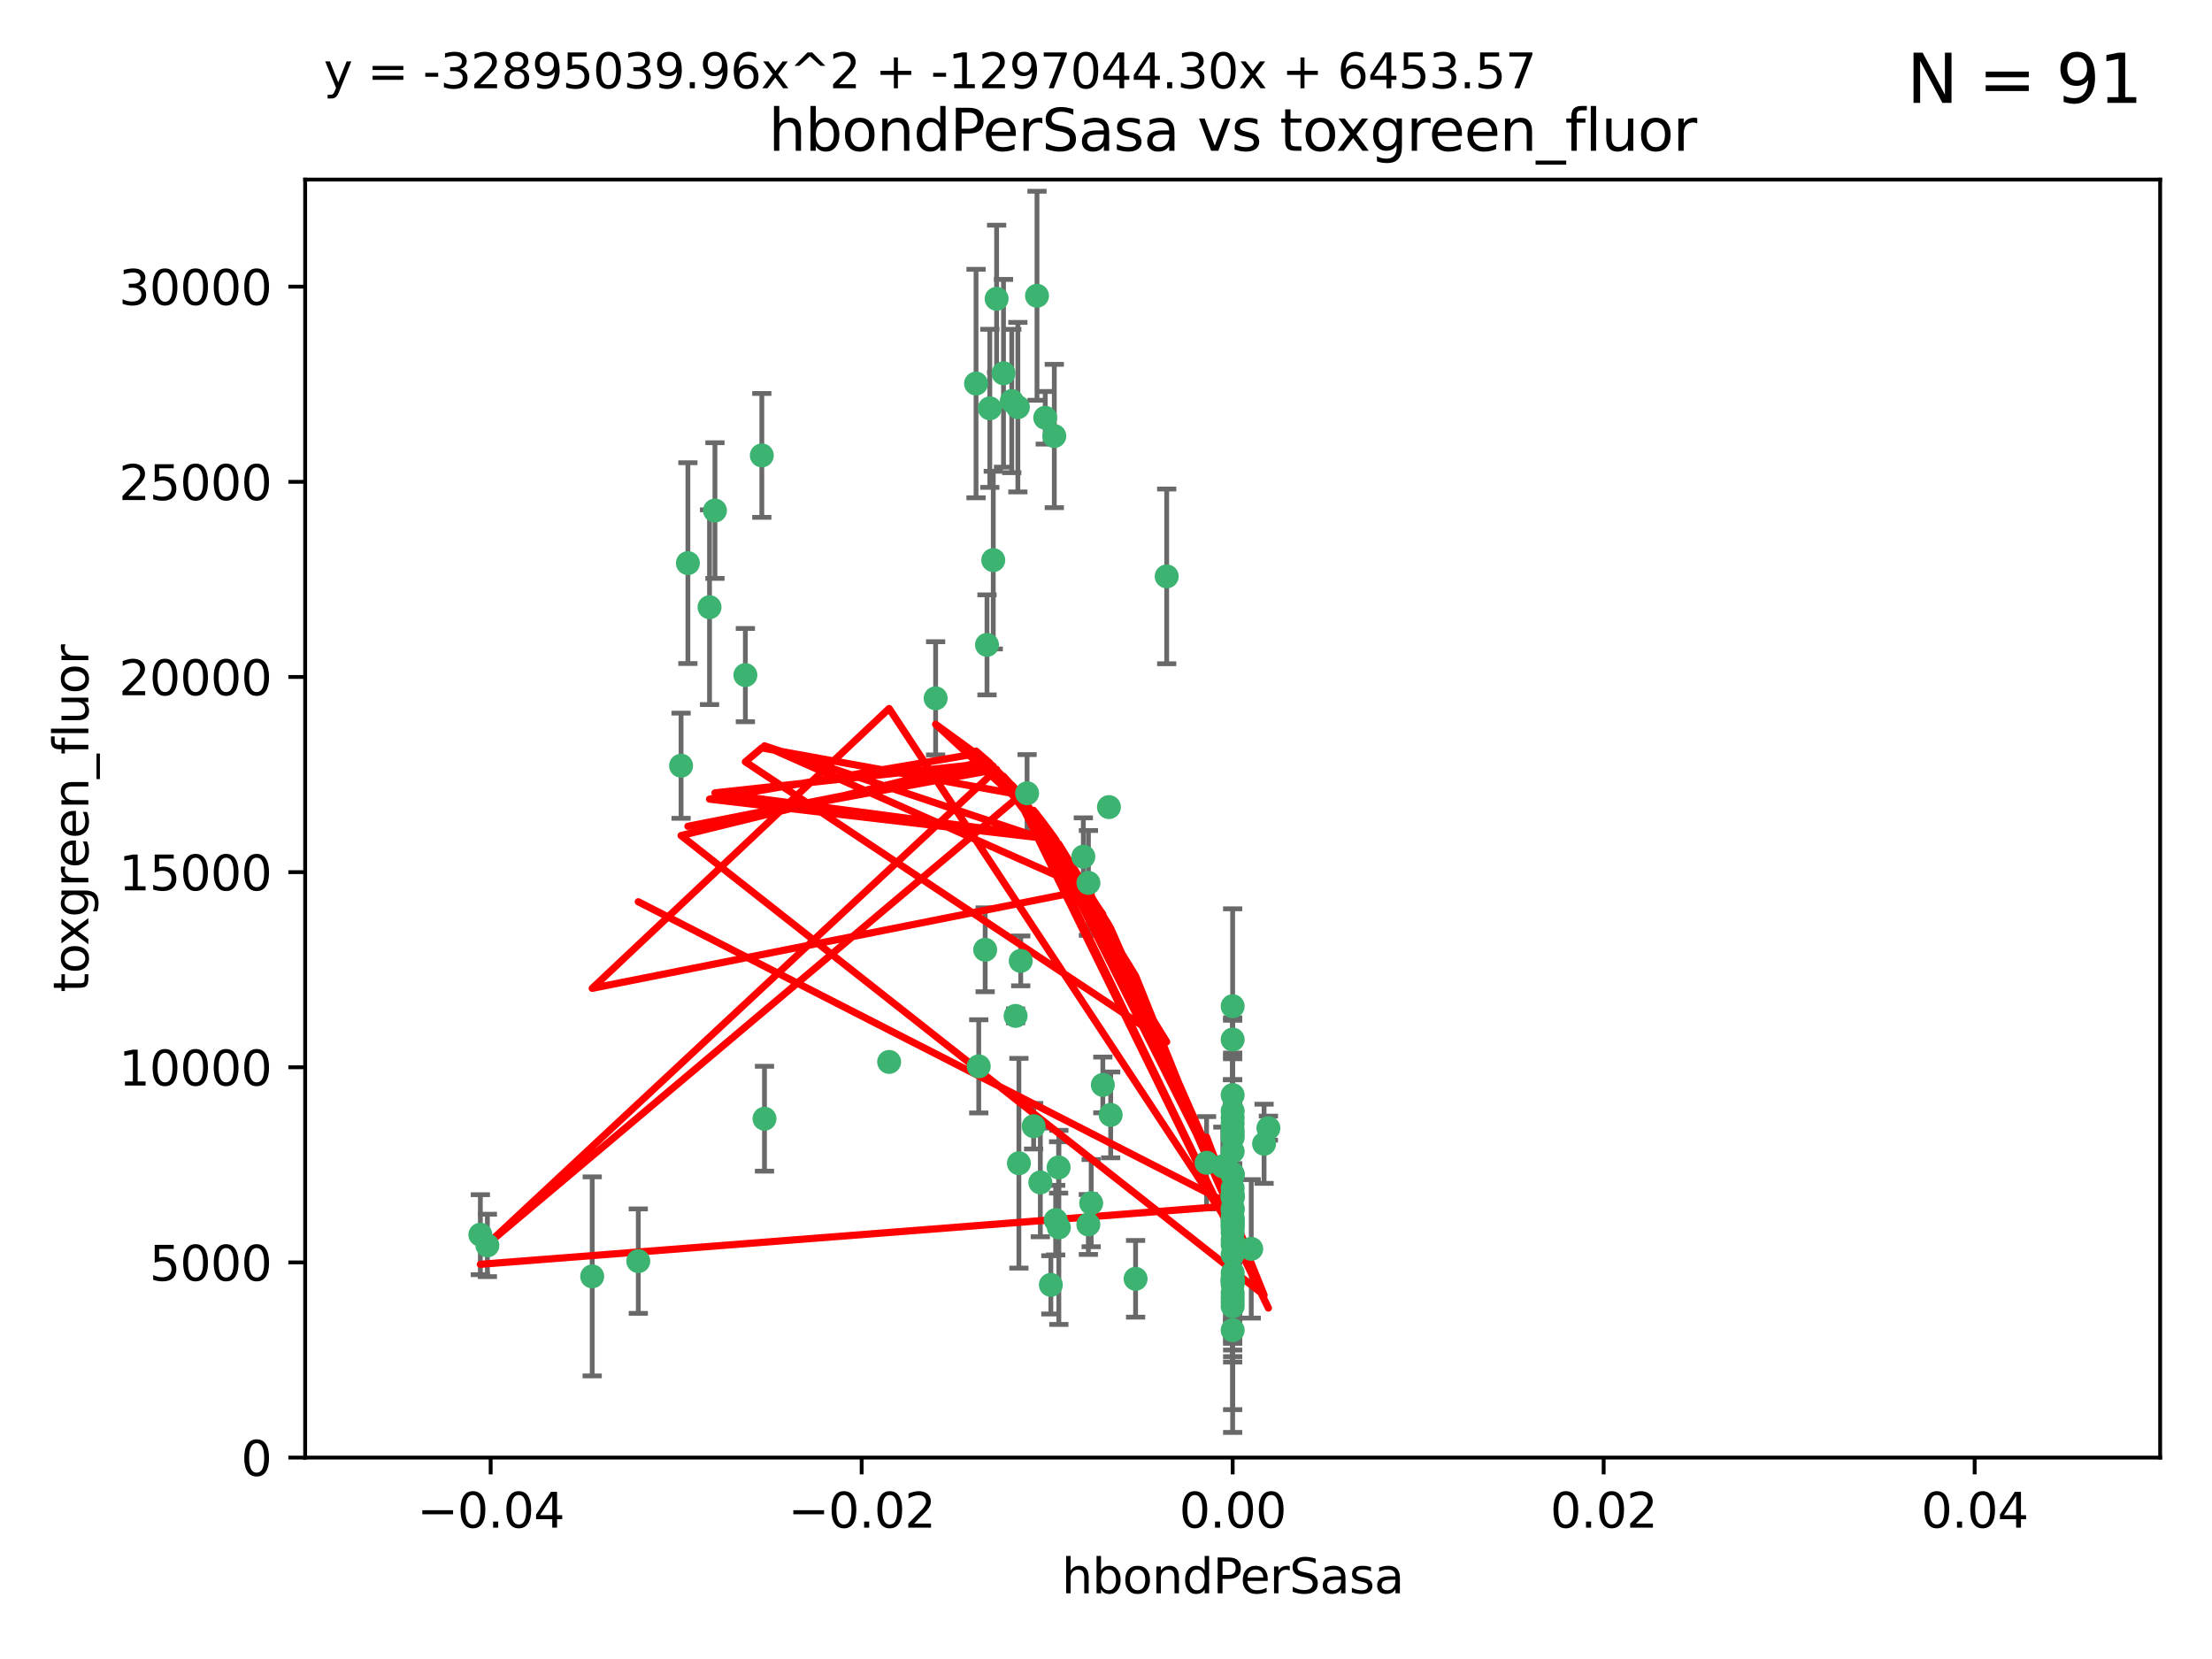 <?xml version="1.0" encoding="utf-8" standalone="no"?>
<!DOCTYPE svg PUBLIC "-//W3C//DTD SVG 1.1//EN"
  "http://www.w3.org/Graphics/SVG/1.1/DTD/svg11.dtd">
<svg xmlns:xlink="http://www.w3.org/1999/xlink" width="460.8pt" height="345.6pt" viewBox="0 0 460.8 345.6" xmlns="http://www.w3.org/2000/svg" version="1.1">
 <defs>
  <style type="text/css">*{stroke-linejoin: round; stroke-linecap: butt}</style>
 </defs>
 <g id="figure_1">
  <g id="patch_1">
   <path d="M 0 345.6 
L 460.8 345.6 
L 460.8 0 
L 0 0 
z
" style="fill: #ffffff"/>
  </g>
  <g id="axes_1">
   <g id="patch_2">
    <path d="M 63.571 303.64 
L 450 303.64 
L 450 37.411 
L 63.571 37.411 
z
" style="fill: #ffffff"/>
   </g>
   <g id="PathCollection_1">
    <defs>
     <path id="mb8e39b4163" d="M 0 1.118 
C 0.297 1.118 0.581 1 0.791 0.791 
C 1 0.581 1.118 0.297 1.118 0 
C 1.118 -0.297 1 -0.581 0.791 -0.791 
C 0.581 -1 0.297 -1.118 0 -1.118 
C -0.297 -1.118 -0.581 -1 -0.791 -0.791 
C -1 -0.581 -1.118 -0.297 -1.118 0 
C -1.118 0.297 -1 0.581 -0.791 0.791 
C -0.581 1 -0.297 1.118 0 1.118 
z
" style="stroke: #3cb371"/>
    </defs>
    <g clip-path="url(#pbf1b4fb7ff)">
     <use xlink:href="#mb8e39b4163" x="216.026" y="61.614" style="fill: #3cb371; stroke: #3cb371"/>
     <use xlink:href="#mb8e39b4163" x="219.631" y="90.829" style="fill: #3cb371; stroke: #3cb371"/>
     <use xlink:href="#mb8e39b4163" x="148.938" y="106.358" style="fill: #3cb371; stroke: #3cb371"/>
     <use xlink:href="#mb8e39b4163" x="206.196" y="85.062" style="fill: #3cb371; stroke: #3cb371"/>
     <use xlink:href="#mb8e39b4163" x="203.329" y="79.9" style="fill: #3cb371; stroke: #3cb371"/>
     <use xlink:href="#mb8e39b4163" x="217.743" y="87.031" style="fill: #3cb371; stroke: #3cb371"/>
     <use xlink:href="#mb8e39b4163" x="194.909" y="145.468" style="fill: #3cb371; stroke: #3cb371"/>
     <use xlink:href="#mb8e39b4163" x="206.916" y="116.682" style="fill: #3cb371; stroke: #3cb371"/>
     <use xlink:href="#mb8e39b4163" x="143.302" y="117.306" style="fill: #3cb371; stroke: #3cb371"/>
     <use xlink:href="#mb8e39b4163" x="207.613" y="62.244" style="fill: #3cb371; stroke: #3cb371"/>
     <use xlink:href="#mb8e39b4163" x="101.53" y="259.442" style="fill: #3cb371; stroke: #3cb371"/>
     <use xlink:href="#mb8e39b4163" x="212.637" y="200.168" style="fill: #3cb371; stroke: #3cb371"/>
     <use xlink:href="#mb8e39b4163" x="158.702" y="94.872" style="fill: #3cb371; stroke: #3cb371"/>
     <use xlink:href="#mb8e39b4163" x="155.275" y="140.634" style="fill: #3cb371; stroke: #3cb371"/>
     <use xlink:href="#mb8e39b4163" x="243.043" y="120.071" style="fill: #3cb371; stroke: #3cb371"/>
     <use xlink:href="#mb8e39b4163" x="209.049" y="77.763" style="fill: #3cb371; stroke: #3cb371"/>
     <use xlink:href="#mb8e39b4163" x="213.96" y="165.251" style="fill: #3cb371; stroke: #3cb371"/>
     <use xlink:href="#mb8e39b4163" x="212.043" y="84.817" style="fill: #3cb371; stroke: #3cb371"/>
     <use xlink:href="#mb8e39b4163" x="210.768" y="83.54" style="fill: #3cb371; stroke: #3cb371"/>
     <use xlink:href="#mb8e39b4163" x="264.233" y="235.012" style="fill: #3cb371; stroke: #3cb371"/>
     <use xlink:href="#mb8e39b4163" x="212.255" y="242.324" style="fill: #3cb371; stroke: #3cb371"/>
     <use xlink:href="#mb8e39b4163" x="229.741" y="226.007" style="fill: #3cb371; stroke: #3cb371"/>
     <use xlink:href="#mb8e39b4163" x="205.231" y="197.854" style="fill: #3cb371; stroke: #3cb371"/>
     <use xlink:href="#mb8e39b4163" x="211.564" y="211.632" style="fill: #3cb371; stroke: #3cb371"/>
     <use xlink:href="#mb8e39b4163" x="227.312" y="250.635" style="fill: #3cb371; stroke: #3cb371"/>
     <use xlink:href="#mb8e39b4163" x="225.679" y="178.461" style="fill: #3cb371; stroke: #3cb371"/>
     <use xlink:href="#mb8e39b4163" x="203.89" y="222.137" style="fill: #3cb371; stroke: #3cb371"/>
     <use xlink:href="#mb8e39b4163" x="147.809" y="126.494" style="fill: #3cb371; stroke: #3cb371"/>
     <use xlink:href="#mb8e39b4163" x="219.919" y="254.176" style="fill: #3cb371; stroke: #3cb371"/>
     <use xlink:href="#mb8e39b4163" x="256.786" y="271.21" style="fill: #3cb371; stroke: #3cb371"/>
     <use xlink:href="#mb8e39b4163" x="216.72" y="246.318" style="fill: #3cb371; stroke: #3cb371"/>
     <use xlink:href="#mb8e39b4163" x="218.913" y="267.658" style="fill: #3cb371; stroke: #3cb371"/>
     <use xlink:href="#mb8e39b4163" x="205.609" y="134.337" style="fill: #3cb371; stroke: #3cb371"/>
     <use xlink:href="#mb8e39b4163" x="141.881" y="159.514" style="fill: #3cb371; stroke: #3cb371"/>
     <use xlink:href="#mb8e39b4163" x="263.33" y="238.271" style="fill: #3cb371; stroke: #3cb371"/>
     <use xlink:href="#mb8e39b4163" x="236.564" y="266.399" style="fill: #3cb371; stroke: #3cb371"/>
     <use xlink:href="#mb8e39b4163" x="215.327" y="234.61" style="fill: #3cb371; stroke: #3cb371"/>
     <use xlink:href="#mb8e39b4163" x="256.786" y="253.631" style="fill: #3cb371; stroke: #3cb371"/>
     <use xlink:href="#mb8e39b4163" x="231.375" y="232.256" style="fill: #3cb371; stroke: #3cb371"/>
     <use xlink:href="#mb8e39b4163" x="220.527" y="243.195" style="fill: #3cb371; stroke: #3cb371"/>
     <use xlink:href="#mb8e39b4163" x="256.786" y="261.328" style="fill: #3cb371; stroke: #3cb371"/>
     <use xlink:href="#mb8e39b4163" x="231.013" y="168.134" style="fill: #3cb371; stroke: #3cb371"/>
     <use xlink:href="#mb8e39b4163" x="220.577" y="255.69" style="fill: #3cb371; stroke: #3cb371"/>
     <use xlink:href="#mb8e39b4163" x="159.258" y="233.047" style="fill: #3cb371; stroke: #3cb371"/>
     <use xlink:href="#mb8e39b4163" x="226.725" y="255.08" style="fill: #3cb371; stroke: #3cb371"/>
     <use xlink:href="#mb8e39b4163" x="260.656" y="260.159" style="fill: #3cb371; stroke: #3cb371"/>
     <use xlink:href="#mb8e39b4163" x="185.223" y="221.217" style="fill: #3cb371; stroke: #3cb371"/>
     <use xlink:href="#mb8e39b4163" x="123.366" y="265.894" style="fill: #3cb371; stroke: #3cb371"/>
     <use xlink:href="#mb8e39b4163" x="226.74" y="183.926" style="fill: #3cb371; stroke: #3cb371"/>
     <use xlink:href="#mb8e39b4163" x="256.786" y="239.862" style="fill: #3cb371; stroke: #3cb371"/>
     <use xlink:href="#mb8e39b4163" x="256.786" y="266.625" style="fill: #3cb371; stroke: #3cb371"/>
     <use xlink:href="#mb8e39b4163" x="256.786" y="248.797" style="fill: #3cb371; stroke: #3cb371"/>
     <use xlink:href="#mb8e39b4163" x="256.786" y="251.686" style="fill: #3cb371; stroke: #3cb371"/>
     <use xlink:href="#mb8e39b4163" x="256.786" y="244.545" style="fill: #3cb371; stroke: #3cb371"/>
     <use xlink:href="#mb8e39b4163" x="256.786" y="266.793" style="fill: #3cb371; stroke: #3cb371"/>
     <use xlink:href="#mb8e39b4163" x="256.786" y="247.505" style="fill: #3cb371; stroke: #3cb371"/>
     <use xlink:href="#mb8e39b4163" x="256.786" y="236.229" style="fill: #3cb371; stroke: #3cb371"/>
     <use xlink:href="#mb8e39b4163" x="256.786" y="259.283" style="fill: #3cb371; stroke: #3cb371"/>
     <use xlink:href="#mb8e39b4163" x="256.786" y="258.329" style="fill: #3cb371; stroke: #3cb371"/>
     <use xlink:href="#mb8e39b4163" x="256.786" y="256.714" style="fill: #3cb371; stroke: #3cb371"/>
     <use xlink:href="#mb8e39b4163" x="256.786" y="255.773" style="fill: #3cb371; stroke: #3cb371"/>
     <use xlink:href="#mb8e39b4163" x="256.786" y="265.178" style="fill: #3cb371; stroke: #3cb371"/>
     <use xlink:href="#mb8e39b4163" x="256.786" y="236.943" style="fill: #3cb371; stroke: #3cb371"/>
     <use xlink:href="#mb8e39b4163" x="256.786" y="228.123" style="fill: #3cb371; stroke: #3cb371"/>
     <use xlink:href="#mb8e39b4163" x="256.786" y="244.739" style="fill: #3cb371; stroke: #3cb371"/>
     <use xlink:href="#mb8e39b4163" x="256.786" y="277.098" style="fill: #3cb371; stroke: #3cb371"/>
     <use xlink:href="#mb8e39b4163" x="256.786" y="254.269" style="fill: #3cb371; stroke: #3cb371"/>
     <use xlink:href="#mb8e39b4163" x="256.786" y="255.298" style="fill: #3cb371; stroke: #3cb371"/>
     <use xlink:href="#mb8e39b4163" x="256.786" y="216.55" style="fill: #3cb371; stroke: #3cb371"/>
     <use xlink:href="#mb8e39b4163" x="256.786" y="234.099" style="fill: #3cb371; stroke: #3cb371"/>
     <use xlink:href="#mb8e39b4163" x="256.786" y="252.073" style="fill: #3cb371; stroke: #3cb371"/>
     <use xlink:href="#mb8e39b4163" x="256.786" y="267.05" style="fill: #3cb371; stroke: #3cb371"/>
     <use xlink:href="#mb8e39b4163" x="256.786" y="231.454" style="fill: #3cb371; stroke: #3cb371"/>
     <use xlink:href="#mb8e39b4163" x="256.786" y="235.431" style="fill: #3cb371; stroke: #3cb371"/>
     <use xlink:href="#mb8e39b4163" x="100.067" y="257.206" style="fill: #3cb371; stroke: #3cb371"/>
     <use xlink:href="#mb8e39b4163" x="256.786" y="249.438" style="fill: #3cb371; stroke: #3cb371"/>
     <use xlink:href="#mb8e39b4163" x="132.967" y="262.719" style="fill: #3cb371; stroke: #3cb371"/>
     <use xlink:href="#mb8e39b4163" x="256.786" y="269.353" style="fill: #3cb371; stroke: #3cb371"/>
     <use xlink:href="#mb8e39b4163" x="256.786" y="270.307" style="fill: #3cb371; stroke: #3cb371"/>
     <use xlink:href="#mb8e39b4163" x="256.786" y="249.072" style="fill: #3cb371; stroke: #3cb371"/>
     <use xlink:href="#mb8e39b4163" x="256.786" y="254.408" style="fill: #3cb371; stroke: #3cb371"/>
     <use xlink:href="#mb8e39b4163" x="256.786" y="267.541" style="fill: #3cb371; stroke: #3cb371"/>
     <use xlink:href="#mb8e39b4163" x="256.786" y="266.237" style="fill: #3cb371; stroke: #3cb371"/>
     <use xlink:href="#mb8e39b4163" x="256.786" y="254.943" style="fill: #3cb371; stroke: #3cb371"/>
     <use xlink:href="#mb8e39b4163" x="254.74" y="242.954" style="fill: #3cb371; stroke: #3cb371"/>
     <use xlink:href="#mb8e39b4163" x="256.786" y="209.613" style="fill: #3cb371; stroke: #3cb371"/>
     <use xlink:href="#mb8e39b4163" x="256.786" y="244.789" style="fill: #3cb371; stroke: #3cb371"/>
     <use xlink:href="#mb8e39b4163" x="251.352" y="242.227" style="fill: #3cb371; stroke: #3cb371"/>
     <use xlink:href="#mb8e39b4163" x="256.786" y="232.825" style="fill: #3cb371; stroke: #3cb371"/>
     <use xlink:href="#mb8e39b4163" x="256.786" y="272.126" style="fill: #3cb371; stroke: #3cb371"/>
     <use xlink:href="#mb8e39b4163" x="256.786" y="249.444" style="fill: #3cb371; stroke: #3cb371"/>
    </g>
   </g>
   <g id="matplotlib.axis_1">
    <g id="xtick_1">
     <g id="line2d_1">
      <defs>
       <path id="m5737a6a3f7" d="M 0 0 
L 0 3.5 
" style="stroke: #000000; stroke-width: 0.8"/>
      </defs>
      <g>
       <use xlink:href="#m5737a6a3f7" x="102.214" y="303.64" style="stroke: #000000; stroke-width: 0.8"/>
      </g>
     </g>
     <g id="text_1">
      <!-- −0.04 -->
      <g transform="translate(86.891 318.238)scale(0.1 -0.1)">
       <defs>
        <path id="DejaVuSans-2212" d="M 678 2272 
L 4684 2272 
L 4684 1741 
L 678 1741 
L 678 2272 
z
" transform="scale(0.016)"/>
        <path id="DejaVuSans-30" d="M 2034 4250 
Q 1547 4250 1301 3770 
Q 1056 3291 1056 2328 
Q 1056 1369 1301 889 
Q 1547 409 2034 409 
Q 2525 409 2770 889 
Q 3016 1369 3016 2328 
Q 3016 3291 2770 3770 
Q 2525 4250 2034 4250 
z
M 2034 4750 
Q 2819 4750 3233 4129 
Q 3647 3509 3647 2328 
Q 3647 1150 3233 529 
Q 2819 -91 2034 -91 
Q 1250 -91 836 529 
Q 422 1150 422 2328 
Q 422 3509 836 4129 
Q 1250 4750 2034 4750 
z
" transform="scale(0.016)"/>
        <path id="DejaVuSans-2e" d="M 684 794 
L 1344 794 
L 1344 0 
L 684 0 
L 684 794 
z
" transform="scale(0.016)"/>
        <path id="DejaVuSans-34" d="M 2419 4116 
L 825 1625 
L 2419 1625 
L 2419 4116 
z
M 2253 4666 
L 3047 4666 
L 3047 1625 
L 3713 1625 
L 3713 1100 
L 3047 1100 
L 3047 0 
L 2419 0 
L 2419 1100 
L 313 1100 
L 313 1709 
L 2253 4666 
z
" transform="scale(0.016)"/>
       </defs>
       <use xlink:href="#DejaVuSans-2212"/>
       <use xlink:href="#DejaVuSans-30" x="83.789"/>
       <use xlink:href="#DejaVuSans-2e" x="147.412"/>
       <use xlink:href="#DejaVuSans-30" x="179.199"/>
       <use xlink:href="#DejaVuSans-34" x="242.822"/>
      </g>
     </g>
    </g>
    <g id="xtick_2">
     <g id="line2d_2">
      <g>
       <use xlink:href="#m5737a6a3f7" x="179.5" y="303.64" style="stroke: #000000; stroke-width: 0.8"/>
      </g>
     </g>
     <g id="text_2">
      <!-- −0.02 -->
      <g transform="translate(164.177 318.238)scale(0.1 -0.1)">
       <defs>
        <path id="DejaVuSans-32" d="M 1228 531 
L 3431 531 
L 3431 0 
L 469 0 
L 469 531 
Q 828 903 1448 1529 
Q 2069 2156 2228 2338 
Q 2531 2678 2651 2914 
Q 2772 3150 2772 3378 
Q 2772 3750 2511 3984 
Q 2250 4219 1831 4219 
Q 1534 4219 1204 4116 
Q 875 4013 500 3803 
L 500 4441 
Q 881 4594 1212 4672 
Q 1544 4750 1819 4750 
Q 2544 4750 2975 4387 
Q 3406 4025 3406 3419 
Q 3406 3131 3298 2873 
Q 3191 2616 2906 2266 
Q 2828 2175 2409 1742 
Q 1991 1309 1228 531 
z
" transform="scale(0.016)"/>
       </defs>
       <use xlink:href="#DejaVuSans-2212"/>
       <use xlink:href="#DejaVuSans-30" x="83.789"/>
       <use xlink:href="#DejaVuSans-2e" x="147.412"/>
       <use xlink:href="#DejaVuSans-30" x="179.199"/>
       <use xlink:href="#DejaVuSans-32" x="242.822"/>
      </g>
     </g>
    </g>
    <g id="xtick_3">
     <g id="line2d_3">
      <g>
       <use xlink:href="#m5737a6a3f7" x="256.786" y="303.64" style="stroke: #000000; stroke-width: 0.8"/>
      </g>
     </g>
     <g id="text_3">
      <!-- 0.00 -->
      <g transform="translate(245.653 318.238)scale(0.1 -0.1)">
       <use xlink:href="#DejaVuSans-30"/>
       <use xlink:href="#DejaVuSans-2e" x="63.623"/>
       <use xlink:href="#DejaVuSans-30" x="95.41"/>
       <use xlink:href="#DejaVuSans-30" x="159.033"/>
      </g>
     </g>
    </g>
    <g id="xtick_4">
     <g id="line2d_4">
      <g>
       <use xlink:href="#m5737a6a3f7" x="334.071" y="303.64" style="stroke: #000000; stroke-width: 0.8"/>
      </g>
     </g>
     <g id="text_4">
      <!-- 0.02 -->
      <g transform="translate(322.939 318.238)scale(0.1 -0.1)">
       <use xlink:href="#DejaVuSans-30"/>
       <use xlink:href="#DejaVuSans-2e" x="63.623"/>
       <use xlink:href="#DejaVuSans-30" x="95.41"/>
       <use xlink:href="#DejaVuSans-32" x="159.033"/>
      </g>
     </g>
    </g>
    <g id="xtick_5">
     <g id="line2d_5">
      <g>
       <use xlink:href="#m5737a6a3f7" x="411.357" y="303.64" style="stroke: #000000; stroke-width: 0.8"/>
      </g>
     </g>
     <g id="text_5">
      <!-- 0.04 -->
      <g transform="translate(400.224 318.238)scale(0.1 -0.1)">
       <use xlink:href="#DejaVuSans-30"/>
       <use xlink:href="#DejaVuSans-2e" x="63.623"/>
       <use xlink:href="#DejaVuSans-30" x="95.41"/>
       <use xlink:href="#DejaVuSans-34" x="159.033"/>
      </g>
     </g>
    </g>
    <g id="text_6">
     <!-- hbondPerSasa -->
     <g transform="translate(221.168 331.917)scale(0.1 -0.1)">
      <defs>
       <path id="DejaVuSans-68" d="M 3513 2113 
L 3513 0 
L 2938 0 
L 2938 2094 
Q 2938 2591 2744 2837 
Q 2550 3084 2163 3084 
Q 1697 3084 1428 2787 
Q 1159 2491 1159 1978 
L 1159 0 
L 581 0 
L 581 4863 
L 1159 4863 
L 1159 2956 
Q 1366 3272 1645 3428 
Q 1925 3584 2291 3584 
Q 2894 3584 3203 3211 
Q 3513 2838 3513 2113 
z
" transform="scale(0.016)"/>
       <path id="DejaVuSans-62" d="M 3116 1747 
Q 3116 2381 2855 2742 
Q 2594 3103 2138 3103 
Q 1681 3103 1420 2742 
Q 1159 2381 1159 1747 
Q 1159 1113 1420 752 
Q 1681 391 2138 391 
Q 2594 391 2855 752 
Q 3116 1113 3116 1747 
z
M 1159 2969 
Q 1341 3281 1617 3432 
Q 1894 3584 2278 3584 
Q 2916 3584 3314 3078 
Q 3713 2572 3713 1747 
Q 3713 922 3314 415 
Q 2916 -91 2278 -91 
Q 1894 -91 1617 61 
Q 1341 213 1159 525 
L 1159 0 
L 581 0 
L 581 4863 
L 1159 4863 
L 1159 2969 
z
" transform="scale(0.016)"/>
       <path id="DejaVuSans-6f" d="M 1959 3097 
Q 1497 3097 1228 2736 
Q 959 2375 959 1747 
Q 959 1119 1226 758 
Q 1494 397 1959 397 
Q 2419 397 2687 759 
Q 2956 1122 2956 1747 
Q 2956 2369 2687 2733 
Q 2419 3097 1959 3097 
z
M 1959 3584 
Q 2709 3584 3137 3096 
Q 3566 2609 3566 1747 
Q 3566 888 3137 398 
Q 2709 -91 1959 -91 
Q 1206 -91 779 398 
Q 353 888 353 1747 
Q 353 2609 779 3096 
Q 1206 3584 1959 3584 
z
" transform="scale(0.016)"/>
       <path id="DejaVuSans-6e" d="M 3513 2113 
L 3513 0 
L 2938 0 
L 2938 2094 
Q 2938 2591 2744 2837 
Q 2550 3084 2163 3084 
Q 1697 3084 1428 2787 
Q 1159 2491 1159 1978 
L 1159 0 
L 581 0 
L 581 3500 
L 1159 3500 
L 1159 2956 
Q 1366 3272 1645 3428 
Q 1925 3584 2291 3584 
Q 2894 3584 3203 3211 
Q 3513 2838 3513 2113 
z
" transform="scale(0.016)"/>
       <path id="DejaVuSans-64" d="M 2906 2969 
L 2906 4863 
L 3481 4863 
L 3481 0 
L 2906 0 
L 2906 525 
Q 2725 213 2448 61 
Q 2172 -91 1784 -91 
Q 1150 -91 751 415 
Q 353 922 353 1747 
Q 353 2572 751 3078 
Q 1150 3584 1784 3584 
Q 2172 3584 2448 3432 
Q 2725 3281 2906 2969 
z
M 947 1747 
Q 947 1113 1208 752 
Q 1469 391 1925 391 
Q 2381 391 2643 752 
Q 2906 1113 2906 1747 
Q 2906 2381 2643 2742 
Q 2381 3103 1925 3103 
Q 1469 3103 1208 2742 
Q 947 2381 947 1747 
z
" transform="scale(0.016)"/>
       <path id="DejaVuSans-50" d="M 1259 4147 
L 1259 2394 
L 2053 2394 
Q 2494 2394 2734 2622 
Q 2975 2850 2975 3272 
Q 2975 3691 2734 3919 
Q 2494 4147 2053 4147 
L 1259 4147 
z
M 628 4666 
L 2053 4666 
Q 2838 4666 3239 4311 
Q 3641 3956 3641 3272 
Q 3641 2581 3239 2228 
Q 2838 1875 2053 1875 
L 1259 1875 
L 1259 0 
L 628 0 
L 628 4666 
z
" transform="scale(0.016)"/>
       <path id="DejaVuSans-65" d="M 3597 1894 
L 3597 1613 
L 953 1613 
Q 991 1019 1311 708 
Q 1631 397 2203 397 
Q 2534 397 2845 478 
Q 3156 559 3463 722 
L 3463 178 
Q 3153 47 2828 -22 
Q 2503 -91 2169 -91 
Q 1331 -91 842 396 
Q 353 884 353 1716 
Q 353 2575 817 3079 
Q 1281 3584 2069 3584 
Q 2775 3584 3186 3129 
Q 3597 2675 3597 1894 
z
M 3022 2063 
Q 3016 2534 2758 2815 
Q 2500 3097 2075 3097 
Q 1594 3097 1305 2825 
Q 1016 2553 972 2059 
L 3022 2063 
z
" transform="scale(0.016)"/>
       <path id="DejaVuSans-72" d="M 2631 2963 
Q 2534 3019 2420 3045 
Q 2306 3072 2169 3072 
Q 1681 3072 1420 2755 
Q 1159 2438 1159 1844 
L 1159 0 
L 581 0 
L 581 3500 
L 1159 3500 
L 1159 2956 
Q 1341 3275 1631 3429 
Q 1922 3584 2338 3584 
Q 2397 3584 2469 3576 
Q 2541 3569 2628 3553 
L 2631 2963 
z
" transform="scale(0.016)"/>
       <path id="DejaVuSans-53" d="M 3425 4513 
L 3425 3897 
Q 3066 4069 2747 4153 
Q 2428 4238 2131 4238 
Q 1616 4238 1336 4038 
Q 1056 3838 1056 3469 
Q 1056 3159 1242 3001 
Q 1428 2844 1947 2747 
L 2328 2669 
Q 3034 2534 3370 2195 
Q 3706 1856 3706 1288 
Q 3706 609 3251 259 
Q 2797 -91 1919 -91 
Q 1588 -91 1214 -16 
Q 841 59 441 206 
L 441 856 
Q 825 641 1194 531 
Q 1563 422 1919 422 
Q 2459 422 2753 634 
Q 3047 847 3047 1241 
Q 3047 1584 2836 1778 
Q 2625 1972 2144 2069 
L 1759 2144 
Q 1053 2284 737 2584 
Q 422 2884 422 3419 
Q 422 4038 858 4394 
Q 1294 4750 2059 4750 
Q 2388 4750 2728 4690 
Q 3069 4631 3425 4513 
z
" transform="scale(0.016)"/>
       <path id="DejaVuSans-61" d="M 2194 1759 
Q 1497 1759 1228 1600 
Q 959 1441 959 1056 
Q 959 750 1161 570 
Q 1363 391 1709 391 
Q 2188 391 2477 730 
Q 2766 1069 2766 1631 
L 2766 1759 
L 2194 1759 
z
M 3341 1997 
L 3341 0 
L 2766 0 
L 2766 531 
Q 2569 213 2275 61 
Q 1981 -91 1556 -91 
Q 1019 -91 701 211 
Q 384 513 384 1019 
Q 384 1609 779 1909 
Q 1175 2209 1959 2209 
L 2766 2209 
L 2766 2266 
Q 2766 2663 2505 2880 
Q 2244 3097 1772 3097 
Q 1472 3097 1187 3025 
Q 903 2953 641 2809 
L 641 3341 
Q 956 3463 1253 3523 
Q 1550 3584 1831 3584 
Q 2591 3584 2966 3190 
Q 3341 2797 3341 1997 
z
" transform="scale(0.016)"/>
       <path id="DejaVuSans-73" d="M 2834 3397 
L 2834 2853 
Q 2591 2978 2328 3040 
Q 2066 3103 1784 3103 
Q 1356 3103 1142 2972 
Q 928 2841 928 2578 
Q 928 2378 1081 2264 
Q 1234 2150 1697 2047 
L 1894 2003 
Q 2506 1872 2764 1633 
Q 3022 1394 3022 966 
Q 3022 478 2636 193 
Q 2250 -91 1575 -91 
Q 1294 -91 989 -36 
Q 684 19 347 128 
L 347 722 
Q 666 556 975 473 
Q 1284 391 1588 391 
Q 1994 391 2212 530 
Q 2431 669 2431 922 
Q 2431 1156 2273 1281 
Q 2116 1406 1581 1522 
L 1381 1569 
Q 847 1681 609 1914 
Q 372 2147 372 2553 
Q 372 3047 722 3315 
Q 1072 3584 1716 3584 
Q 2034 3584 2315 3537 
Q 2597 3491 2834 3397 
z
" transform="scale(0.016)"/>
      </defs>
      <use xlink:href="#DejaVuSans-68"/>
      <use xlink:href="#DejaVuSans-62" x="63.379"/>
      <use xlink:href="#DejaVuSans-6f" x="126.855"/>
      <use xlink:href="#DejaVuSans-6e" x="188.037"/>
      <use xlink:href="#DejaVuSans-64" x="251.416"/>
      <use xlink:href="#DejaVuSans-50" x="314.893"/>
      <use xlink:href="#DejaVuSans-65" x="371.57"/>
      <use xlink:href="#DejaVuSans-72" x="433.094"/>
      <use xlink:href="#DejaVuSans-53" x="474.207"/>
      <use xlink:href="#DejaVuSans-61" x="537.684"/>
      <use xlink:href="#DejaVuSans-73" x="598.963"/>
      <use xlink:href="#DejaVuSans-61" x="651.062"/>
     </g>
    </g>
   </g>
   <g id="matplotlib.axis_2">
    <g id="ytick_1">
     <g id="line2d_6">
      <defs>
       <path id="mf9750f1ff5" d="M 0 0 
L -3.5 0 
" style="stroke: #000000; stroke-width: 0.8"/>
      </defs>
      <g>
       <use xlink:href="#mf9750f1ff5" x="63.571" y="303.64" style="stroke: #000000; stroke-width: 0.8"/>
      </g>
     </g>
     <g id="text_7">
      <!-- 0 -->
      <g transform="translate(50.209 307.439)scale(0.1 -0.1)">
       <use xlink:href="#DejaVuSans-30"/>
      </g>
     </g>
    </g>
    <g id="ytick_2">
     <g id="line2d_7">
      <g>
       <use xlink:href="#mf9750f1ff5" x="63.571" y="262.986" style="stroke: #000000; stroke-width: 0.8"/>
      </g>
     </g>
     <g id="text_8">
      <!-- 5000 -->
      <g transform="translate(31.121 266.786)scale(0.1 -0.1)">
       <defs>
        <path id="DejaVuSans-35" d="M 691 4666 
L 3169 4666 
L 3169 4134 
L 1269 4134 
L 1269 2991 
Q 1406 3038 1543 3061 
Q 1681 3084 1819 3084 
Q 2600 3084 3056 2656 
Q 3513 2228 3513 1497 
Q 3513 744 3044 326 
Q 2575 -91 1722 -91 
Q 1428 -91 1123 -41 
Q 819 9 494 109 
L 494 744 
Q 775 591 1075 516 
Q 1375 441 1709 441 
Q 2250 441 2565 725 
Q 2881 1009 2881 1497 
Q 2881 1984 2565 2268 
Q 2250 2553 1709 2553 
Q 1456 2553 1204 2497 
Q 953 2441 691 2322 
L 691 4666 
z
" transform="scale(0.016)"/>
       </defs>
       <use xlink:href="#DejaVuSans-35"/>
       <use xlink:href="#DejaVuSans-30" x="63.623"/>
       <use xlink:href="#DejaVuSans-30" x="127.246"/>
       <use xlink:href="#DejaVuSans-30" x="190.869"/>
      </g>
     </g>
    </g>
    <g id="ytick_3">
     <g id="line2d_8">
      <g>
       <use xlink:href="#mf9750f1ff5" x="63.571" y="222.333" style="stroke: #000000; stroke-width: 0.8"/>
      </g>
     </g>
     <g id="text_9">
      <!-- 10000 -->
      <g transform="translate(24.759 226.132)scale(0.1 -0.1)">
       <defs>
        <path id="DejaVuSans-31" d="M 794 531 
L 1825 531 
L 1825 4091 
L 703 3866 
L 703 4441 
L 1819 4666 
L 2450 4666 
L 2450 531 
L 3481 531 
L 3481 0 
L 794 0 
L 794 531 
z
" transform="scale(0.016)"/>
       </defs>
       <use xlink:href="#DejaVuSans-31"/>
       <use xlink:href="#DejaVuSans-30" x="63.623"/>
       <use xlink:href="#DejaVuSans-30" x="127.246"/>
       <use xlink:href="#DejaVuSans-30" x="190.869"/>
       <use xlink:href="#DejaVuSans-30" x="254.492"/>
      </g>
     </g>
    </g>
    <g id="ytick_4">
     <g id="line2d_9">
      <g>
       <use xlink:href="#mf9750f1ff5" x="63.571" y="181.679" style="stroke: #000000; stroke-width: 0.8"/>
      </g>
     </g>
     <g id="text_10">
      <!-- 15000 -->
      <g transform="translate(24.759 185.478)scale(0.1 -0.1)">
       <use xlink:href="#DejaVuSans-31"/>
       <use xlink:href="#DejaVuSans-35" x="63.623"/>
       <use xlink:href="#DejaVuSans-30" x="127.246"/>
       <use xlink:href="#DejaVuSans-30" x="190.869"/>
       <use xlink:href="#DejaVuSans-30" x="254.492"/>
      </g>
     </g>
    </g>
    <g id="ytick_5">
     <g id="line2d_10">
      <g>
       <use xlink:href="#mf9750f1ff5" x="63.571" y="141.026" style="stroke: #000000; stroke-width: 0.8"/>
      </g>
     </g>
     <g id="text_11">
      <!-- 20000 -->
      <g transform="translate(24.759 144.825)scale(0.1 -0.1)">
       <use xlink:href="#DejaVuSans-32"/>
       <use xlink:href="#DejaVuSans-30" x="63.623"/>
       <use xlink:href="#DejaVuSans-30" x="127.246"/>
       <use xlink:href="#DejaVuSans-30" x="190.869"/>
       <use xlink:href="#DejaVuSans-30" x="254.492"/>
      </g>
     </g>
    </g>
    <g id="ytick_6">
     <g id="line2d_11">
      <g>
       <use xlink:href="#mf9750f1ff5" x="63.571" y="100.372" style="stroke: #000000; stroke-width: 0.8"/>
      </g>
     </g>
     <g id="text_12">
      <!-- 25000 -->
      <g transform="translate(24.759 104.171)scale(0.1 -0.1)">
       <use xlink:href="#DejaVuSans-32"/>
       <use xlink:href="#DejaVuSans-35" x="63.623"/>
       <use xlink:href="#DejaVuSans-30" x="127.246"/>
       <use xlink:href="#DejaVuSans-30" x="190.869"/>
       <use xlink:href="#DejaVuSans-30" x="254.492"/>
      </g>
     </g>
    </g>
    <g id="ytick_7">
     <g id="line2d_12">
      <g>
       <use xlink:href="#mf9750f1ff5" x="63.571" y="59.718" style="stroke: #000000; stroke-width: 0.8"/>
      </g>
     </g>
     <g id="text_13">
      <!-- 30000 -->
      <g transform="translate(24.759 63.518)scale(0.1 -0.1)">
       <defs>
        <path id="DejaVuSans-33" d="M 2597 2516 
Q 3050 2419 3304 2112 
Q 3559 1806 3559 1356 
Q 3559 666 3084 287 
Q 2609 -91 1734 -91 
Q 1441 -91 1130 -33 
Q 819 25 488 141 
L 488 750 
Q 750 597 1062 519 
Q 1375 441 1716 441 
Q 2309 441 2620 675 
Q 2931 909 2931 1356 
Q 2931 1769 2642 2001 
Q 2353 2234 1838 2234 
L 1294 2234 
L 1294 2753 
L 1863 2753 
Q 2328 2753 2575 2939 
Q 2822 3125 2822 3475 
Q 2822 3834 2567 4026 
Q 2313 4219 1838 4219 
Q 1578 4219 1281 4162 
Q 984 4106 628 3988 
L 628 4550 
Q 988 4650 1302 4700 
Q 1616 4750 1894 4750 
Q 2613 4750 3031 4423 
Q 3450 4097 3450 3541 
Q 3450 3153 3228 2886 
Q 3006 2619 2597 2516 
z
" transform="scale(0.016)"/>
       </defs>
       <use xlink:href="#DejaVuSans-33"/>
       <use xlink:href="#DejaVuSans-30" x="63.623"/>
       <use xlink:href="#DejaVuSans-30" x="127.246"/>
       <use xlink:href="#DejaVuSans-30" x="190.869"/>
       <use xlink:href="#DejaVuSans-30" x="254.492"/>
      </g>
     </g>
    </g>
    <g id="text_14">
     <!-- toxgreen_fluor -->
     <g transform="translate(18.401 206.72)rotate(-90)scale(0.1 -0.1)">
      <defs>
       <path id="DejaVuSans-74" d="M 1172 4494 
L 1172 3500 
L 2356 3500 
L 2356 3053 
L 1172 3053 
L 1172 1153 
Q 1172 725 1289 603 
Q 1406 481 1766 481 
L 2356 481 
L 2356 0 
L 1766 0 
Q 1100 0 847 248 
Q 594 497 594 1153 
L 594 3053 
L 172 3053 
L 172 3500 
L 594 3500 
L 594 4494 
L 1172 4494 
z
" transform="scale(0.016)"/>
       <path id="DejaVuSans-78" d="M 3513 3500 
L 2247 1797 
L 3578 0 
L 2900 0 
L 1881 1375 
L 863 0 
L 184 0 
L 1544 1831 
L 300 3500 
L 978 3500 
L 1906 2253 
L 2834 3500 
L 3513 3500 
z
" transform="scale(0.016)"/>
       <path id="DejaVuSans-67" d="M 2906 1791 
Q 2906 2416 2648 2759 
Q 2391 3103 1925 3103 
Q 1463 3103 1205 2759 
Q 947 2416 947 1791 
Q 947 1169 1205 825 
Q 1463 481 1925 481 
Q 2391 481 2648 825 
Q 2906 1169 2906 1791 
z
M 3481 434 
Q 3481 -459 3084 -895 
Q 2688 -1331 1869 -1331 
Q 1566 -1331 1297 -1286 
Q 1028 -1241 775 -1147 
L 775 -588 
Q 1028 -725 1275 -790 
Q 1522 -856 1778 -856 
Q 2344 -856 2625 -561 
Q 2906 -266 2906 331 
L 2906 616 
Q 2728 306 2450 153 
Q 2172 0 1784 0 
Q 1141 0 747 490 
Q 353 981 353 1791 
Q 353 2603 747 3093 
Q 1141 3584 1784 3584 
Q 2172 3584 2450 3431 
Q 2728 3278 2906 2969 
L 2906 3500 
L 3481 3500 
L 3481 434 
z
" transform="scale(0.016)"/>
       <path id="DejaVuSans-5f" d="M 3263 -1063 
L 3263 -1509 
L -63 -1509 
L -63 -1063 
L 3263 -1063 
z
" transform="scale(0.016)"/>
       <path id="DejaVuSans-66" d="M 2375 4863 
L 2375 4384 
L 1825 4384 
Q 1516 4384 1395 4259 
Q 1275 4134 1275 3809 
L 1275 3500 
L 2222 3500 
L 2222 3053 
L 1275 3053 
L 1275 0 
L 697 0 
L 697 3053 
L 147 3053 
L 147 3500 
L 697 3500 
L 697 3744 
Q 697 4328 969 4595 
Q 1241 4863 1831 4863 
L 2375 4863 
z
" transform="scale(0.016)"/>
       <path id="DejaVuSans-6c" d="M 603 4863 
L 1178 4863 
L 1178 0 
L 603 0 
L 603 4863 
z
" transform="scale(0.016)"/>
       <path id="DejaVuSans-75" d="M 544 1381 
L 544 3500 
L 1119 3500 
L 1119 1403 
Q 1119 906 1312 657 
Q 1506 409 1894 409 
Q 2359 409 2629 706 
Q 2900 1003 2900 1516 
L 2900 3500 
L 3475 3500 
L 3475 0 
L 2900 0 
L 2900 538 
Q 2691 219 2414 64 
Q 2138 -91 1772 -91 
Q 1169 -91 856 284 
Q 544 659 544 1381 
z
M 1991 3584 
L 1991 3584 
z
" transform="scale(0.016)"/>
      </defs>
      <use xlink:href="#DejaVuSans-74"/>
      <use xlink:href="#DejaVuSans-6f" x="39.209"/>
      <use xlink:href="#DejaVuSans-78" x="97.266"/>
      <use xlink:href="#DejaVuSans-67" x="156.445"/>
      <use xlink:href="#DejaVuSans-72" x="219.922"/>
      <use xlink:href="#DejaVuSans-65" x="258.785"/>
      <use xlink:href="#DejaVuSans-65" x="320.309"/>
      <use xlink:href="#DejaVuSans-6e" x="381.832"/>
      <use xlink:href="#DejaVuSans-5f" x="445.211"/>
      <use xlink:href="#DejaVuSans-66" x="495.211"/>
      <use xlink:href="#DejaVuSans-6c" x="530.416"/>
      <use xlink:href="#DejaVuSans-75" x="558.199"/>
      <use xlink:href="#DejaVuSans-6f" x="621.578"/>
      <use xlink:href="#DejaVuSans-72" x="682.76"/>
     </g>
    </g>
   </g>
   <g id="LineCollection_1">
    <path d="M 216.026 83.38 
L 216.026 39.848 
" clip-path="url(#pbf1b4fb7ff)" style="fill: none; stroke: #696969"/>
    <path d="M 219.631 105.759 
L 219.631 75.9 
" clip-path="url(#pbf1b4fb7ff)" style="fill: none; stroke: #696969"/>
    <path d="M 148.938 120.489 
L 148.938 92.227 
" clip-path="url(#pbf1b4fb7ff)" style="fill: none; stroke: #696969"/>
    <path d="M 206.196 101.528 
L 206.196 68.595 
" clip-path="url(#pbf1b4fb7ff)" style="fill: none; stroke: #696969"/>
    <path d="M 203.329 103.698 
L 203.329 56.102 
" clip-path="url(#pbf1b4fb7ff)" style="fill: none; stroke: #696969"/>
    <path d="M 217.743 92.506 
L 217.743 81.557 
" clip-path="url(#pbf1b4fb7ff)" style="fill: none; stroke: #696969"/>
    <path d="M 194.909 157.254 
L 194.909 133.683 
" clip-path="url(#pbf1b4fb7ff)" style="fill: none; stroke: #696969"/>
    <path d="M 206.916 135.19 
L 206.916 98.175 
" clip-path="url(#pbf1b4fb7ff)" style="fill: none; stroke: #696969"/>
    <path d="M 143.302 138.218 
L 143.302 96.393 
" clip-path="url(#pbf1b4fb7ff)" style="fill: none; stroke: #696969"/>
    <path d="M 207.613 77.579 
L 207.613 46.91 
" clip-path="url(#pbf1b4fb7ff)" style="fill: none; stroke: #696969"/>
    <path d="M 101.53 265.941 
L 101.53 252.944 
" clip-path="url(#pbf1b4fb7ff)" style="fill: none; stroke: #696969"/>
    <path d="M 212.637 205.359 
L 212.637 194.977 
" clip-path="url(#pbf1b4fb7ff)" style="fill: none; stroke: #696969"/>
    <path d="M 158.702 107.775 
L 158.702 81.969 
" clip-path="url(#pbf1b4fb7ff)" style="fill: none; stroke: #696969"/>
    <path d="M 155.275 150.349 
L 155.275 130.92 
" clip-path="url(#pbf1b4fb7ff)" style="fill: none; stroke: #696969"/>
    <path d="M 243.043 138.271 
L 243.043 101.87 
" clip-path="url(#pbf1b4fb7ff)" style="fill: none; stroke: #696969"/>
    <path d="M 209.049 97.317 
L 209.049 58.209 
" clip-path="url(#pbf1b4fb7ff)" style="fill: none; stroke: #696969"/>
    <path d="M 213.96 173.31 
L 213.96 157.193 
" clip-path="url(#pbf1b4fb7ff)" style="fill: none; stroke: #696969"/>
    <path d="M 212.043 102.476 
L 212.043 67.157 
" clip-path="url(#pbf1b4fb7ff)" style="fill: none; stroke: #696969"/>
    <path d="M 210.768 98.468 
L 210.768 68.613 
" clip-path="url(#pbf1b4fb7ff)" style="fill: none; stroke: #696969"/>
    <path d="M 264.233 237.516 
L 264.233 232.507 
" clip-path="url(#pbf1b4fb7ff)" style="fill: none; stroke: #696969"/>
    <path d="M 212.255 264.166 
L 212.255 220.481 
" clip-path="url(#pbf1b4fb7ff)" style="fill: none; stroke: #696969"/>
    <path d="M 229.741 231.811 
L 229.741 220.203 
" clip-path="url(#pbf1b4fb7ff)" style="fill: none; stroke: #696969"/>
    <path d="M 205.231 206.59 
L 205.231 189.118 
" clip-path="url(#pbf1b4fb7ff)" style="fill: none; stroke: #696969"/>
    <path d="M 211.564 213.084 
L 211.564 210.18 
" clip-path="url(#pbf1b4fb7ff)" style="fill: none; stroke: #696969"/>
    <path d="M 227.312 259.717 
L 227.312 241.553 
" clip-path="url(#pbf1b4fb7ff)" style="fill: none; stroke: #696969"/>
    <path d="M 225.679 186.549 
L 225.679 170.372 
" clip-path="url(#pbf1b4fb7ff)" style="fill: none; stroke: #696969"/>
    <path d="M 203.89 231.84 
L 203.89 212.434 
" clip-path="url(#pbf1b4fb7ff)" style="fill: none; stroke: #696969"/>
    <path d="M 147.809 146.774 
L 147.809 106.214 
" clip-path="url(#pbf1b4fb7ff)" style="fill: none; stroke: #696969"/>
    <path d="M 219.919 261.425 
L 219.919 246.927 
" clip-path="url(#pbf1b4fb7ff)" style="fill: none; stroke: #696969"/>
    <path d="M 256.786 283.742 
L 256.786 258.678 
" clip-path="url(#pbf1b4fb7ff)" style="fill: none; stroke: #696969"/>
    <path d="M 216.72 257.644 
L 216.72 234.991 
" clip-path="url(#pbf1b4fb7ff)" style="fill: none; stroke: #696969"/>
    <path d="M 218.913 273.726 
L 218.913 261.589 
" clip-path="url(#pbf1b4fb7ff)" style="fill: none; stroke: #696969"/>
    <path d="M 205.609 144.76 
L 205.609 123.915 
" clip-path="url(#pbf1b4fb7ff)" style="fill: none; stroke: #696969"/>
    <path d="M 141.881 170.467 
L 141.881 148.56 
" clip-path="url(#pbf1b4fb7ff)" style="fill: none; stroke: #696969"/>
    <path d="M 263.33 246.513 
L 263.33 230.028 
" clip-path="url(#pbf1b4fb7ff)" style="fill: none; stroke: #696969"/>
    <path d="M 236.564 274.385 
L 236.564 258.414 
" clip-path="url(#pbf1b4fb7ff)" style="fill: none; stroke: #696969"/>
    <path d="M 215.327 239.354 
L 215.327 229.865 
" clip-path="url(#pbf1b4fb7ff)" style="fill: none; stroke: #696969"/>
    <path d="M 256.786 256.93 
L 256.786 250.331 
" clip-path="url(#pbf1b4fb7ff)" style="fill: none; stroke: #696969"/>
    <path d="M 231.375 241.194 
L 231.375 223.317 
" clip-path="url(#pbf1b4fb7ff)" style="fill: none; stroke: #696969"/>
    <path d="M 220.527 248.545 
L 220.527 237.845 
" clip-path="url(#pbf1b4fb7ff)" style="fill: none; stroke: #696969"/>
    <path d="M 256.786 278.138 
L 256.786 244.518 
" clip-path="url(#pbf1b4fb7ff)" style="fill: none; stroke: #696969"/>
    <path d="M 231.013 168.892 
L 231.013 167.376 
" clip-path="url(#pbf1b4fb7ff)" style="fill: none; stroke: #696969"/>
    <path d="M 220.577 275.904 
L 220.577 235.477 
" clip-path="url(#pbf1b4fb7ff)" style="fill: none; stroke: #696969"/>
    <path d="M 159.258 243.969 
L 159.258 222.125 
" clip-path="url(#pbf1b4fb7ff)" style="fill: none; stroke: #696969"/>
    <path d="M 226.725 261.323 
L 226.725 248.837 
" clip-path="url(#pbf1b4fb7ff)" style="fill: none; stroke: #696969"/>
    <path d="M 260.656 274.58 
L 260.656 245.738 
" clip-path="url(#pbf1b4fb7ff)" style="fill: none; stroke: #696969"/>
    <path d="M 185.223 222.051 
L 185.223 220.383 
" clip-path="url(#pbf1b4fb7ff)" style="fill: none; stroke: #696969"/>
    <path d="M 123.366 286.62 
L 123.366 245.167 
" clip-path="url(#pbf1b4fb7ff)" style="fill: none; stroke: #696969"/>
    <path d="M 226.74 194.845 
L 226.74 173.007 
" clip-path="url(#pbf1b4fb7ff)" style="fill: none; stroke: #696969"/>
    <path d="M 256.786 259.624 
L 256.786 220.1 
" clip-path="url(#pbf1b4fb7ff)" style="fill: none; stroke: #696969"/>
    <path d="M 256.786 272.192 
L 256.786 261.058 
" clip-path="url(#pbf1b4fb7ff)" style="fill: none; stroke: #696969"/>
    <path d="M 256.786 268.328 
L 256.786 229.266 
" clip-path="url(#pbf1b4fb7ff)" style="fill: none; stroke: #696969"/>
    <path d="M 256.786 269.46 
L 256.786 233.912 
" clip-path="url(#pbf1b4fb7ff)" style="fill: none; stroke: #696969"/>
    <path d="M 256.786 251.202 
L 256.786 237.887 
" clip-path="url(#pbf1b4fb7ff)" style="fill: none; stroke: #696969"/>
    <path d="M 256.786 279.835 
L 256.786 253.752 
" clip-path="url(#pbf1b4fb7ff)" style="fill: none; stroke: #696969"/>
    <path d="M 256.786 252.2 
L 256.786 242.809 
" clip-path="url(#pbf1b4fb7ff)" style="fill: none; stroke: #696969"/>
    <path d="M 256.786 247.506 
L 256.786 224.952 
" clip-path="url(#pbf1b4fb7ff)" style="fill: none; stroke: #696969"/>
    <path d="M 256.786 262.586 
L 256.786 255.981 
" clip-path="url(#pbf1b4fb7ff)" style="fill: none; stroke: #696969"/>
    <path d="M 256.786 265.947 
L 256.786 250.711 
" clip-path="url(#pbf1b4fb7ff)" style="fill: none; stroke: #696969"/>
    <path d="M 256.786 274.47 
L 256.786 238.958 
" clip-path="url(#pbf1b4fb7ff)" style="fill: none; stroke: #696969"/>
    <path d="M 256.786 260.699 
L 256.786 250.847 
" clip-path="url(#pbf1b4fb7ff)" style="fill: none; stroke: #696969"/>
    <path d="M 256.786 279.248 
L 256.786 251.108 
" clip-path="url(#pbf1b4fb7ff)" style="fill: none; stroke: #696969"/>
    <path d="M 256.786 238.573 
L 256.786 235.313 
" clip-path="url(#pbf1b4fb7ff)" style="fill: none; stroke: #696969"/>
    <path d="M 256.786 236.876 
L 256.786 219.369 
" clip-path="url(#pbf1b4fb7ff)" style="fill: none; stroke: #696969"/>
    <path d="M 256.786 264.575 
L 256.786 224.902 
" clip-path="url(#pbf1b4fb7ff)" style="fill: none; stroke: #696969"/>
    <path d="M 256.786 298.403 
L 256.786 255.794 
" clip-path="url(#pbf1b4fb7ff)" style="fill: none; stroke: #696969"/>
    <path d="M 256.786 273.656 
L 256.786 234.881 
" clip-path="url(#pbf1b4fb7ff)" style="fill: none; stroke: #696969"/>
    <path d="M 256.786 260.179 
L 256.786 250.417 
" clip-path="url(#pbf1b4fb7ff)" style="fill: none; stroke: #696969"/>
    <path d="M 256.786 220.567 
L 256.786 212.534 
" clip-path="url(#pbf1b4fb7ff)" style="fill: none; stroke: #696969"/>
    <path d="M 256.786 235.898 
L 256.786 232.3 
" clip-path="url(#pbf1b4fb7ff)" style="fill: none; stroke: #696969"/>
    <path d="M 256.786 260.406 
L 256.786 243.74 
" clip-path="url(#pbf1b4fb7ff)" style="fill: none; stroke: #696969"/>
    <path d="M 256.786 274.924 
L 256.786 259.176 
" clip-path="url(#pbf1b4fb7ff)" style="fill: none; stroke: #696969"/>
    <path d="M 256.786 250.871 
L 256.786 212.037 
" clip-path="url(#pbf1b4fb7ff)" style="fill: none; stroke: #696969"/>
    <path d="M 256.786 242.403 
L 256.786 228.458 
" clip-path="url(#pbf1b4fb7ff)" style="fill: none; stroke: #696969"/>
    <path d="M 100.067 265.54 
L 100.067 248.873 
" clip-path="url(#pbf1b4fb7ff)" style="fill: none; stroke: #696969"/>
    <path d="M 256.786 266.257 
L 256.786 232.619 
" clip-path="url(#pbf1b4fb7ff)" style="fill: none; stroke: #696969"/>
    <path d="M 132.967 273.599 
L 132.967 251.839 
" clip-path="url(#pbf1b4fb7ff)" style="fill: none; stroke: #696969"/>
    <path d="M 256.786 278.442 
L 256.786 260.264 
" clip-path="url(#pbf1b4fb7ff)" style="fill: none; stroke: #696969"/>
    <path d="M 256.786 293.652 
L 256.786 246.963 
" clip-path="url(#pbf1b4fb7ff)" style="fill: none; stroke: #696969"/>
    <path d="M 256.786 254.396 
L 256.786 243.748 
" clip-path="url(#pbf1b4fb7ff)" style="fill: none; stroke: #696969"/>
    <path d="M 256.786 275.128 
L 256.786 233.688 
" clip-path="url(#pbf1b4fb7ff)" style="fill: none; stroke: #696969"/>
    <path d="M 256.786 277.528 
L 256.786 257.554 
" clip-path="url(#pbf1b4fb7ff)" style="fill: none; stroke: #696969"/>
    <path d="M 256.786 282.602 
L 256.786 249.872 
" clip-path="url(#pbf1b4fb7ff)" style="fill: none; stroke: #696969"/>
    <path d="M 256.786 259.313 
L 256.786 250.574 
" clip-path="url(#pbf1b4fb7ff)" style="fill: none; stroke: #696969"/>
    <path d="M 254.74 251.109 
L 254.74 234.798 
" clip-path="url(#pbf1b4fb7ff)" style="fill: none; stroke: #696969"/>
    <path d="M 256.786 229.904 
L 256.786 189.322 
" clip-path="url(#pbf1b4fb7ff)" style="fill: none; stroke: #696969"/>
    <path d="M 256.786 253.537 
L 256.786 236.041 
" clip-path="url(#pbf1b4fb7ff)" style="fill: none; stroke: #696969"/>
    <path d="M 251.352 251.85 
L 251.352 232.604 
" clip-path="url(#pbf1b4fb7ff)" style="fill: none; stroke: #696969"/>
    <path d="M 256.786 234.174 
L 256.786 231.476 
" clip-path="url(#pbf1b4fb7ff)" style="fill: none; stroke: #696969"/>
    <path d="M 256.786 281.244 
L 256.786 263.009 
" clip-path="url(#pbf1b4fb7ff)" style="fill: none; stroke: #696969"/>
    <path d="M 256.786 259.662 
L 256.786 239.226 
" clip-path="url(#pbf1b4fb7ff)" style="fill: none; stroke: #696969"/>
   </g>
   <g id="line2d_13">
    <defs>
     <path id="m49def0996d" d="M 2 0 
L -2 -0 
" style="stroke: #696969"/>
    </defs>
    <g clip-path="url(#pbf1b4fb7ff)">
     <use xlink:href="#m49def0996d" x="216.026" y="83.38" style="fill: #696969; stroke: #696969"/>
     <use xlink:href="#m49def0996d" x="219.631" y="105.759" style="fill: #696969; stroke: #696969"/>
     <use xlink:href="#m49def0996d" x="148.938" y="120.489" style="fill: #696969; stroke: #696969"/>
     <use xlink:href="#m49def0996d" x="206.196" y="101.528" style="fill: #696969; stroke: #696969"/>
     <use xlink:href="#m49def0996d" x="203.329" y="103.698" style="fill: #696969; stroke: #696969"/>
     <use xlink:href="#m49def0996d" x="217.743" y="92.506" style="fill: #696969; stroke: #696969"/>
     <use xlink:href="#m49def0996d" x="194.909" y="157.254" style="fill: #696969; stroke: #696969"/>
     <use xlink:href="#m49def0996d" x="206.916" y="135.19" style="fill: #696969; stroke: #696969"/>
     <use xlink:href="#m49def0996d" x="143.302" y="138.218" style="fill: #696969; stroke: #696969"/>
     <use xlink:href="#m49def0996d" x="207.613" y="77.579" style="fill: #696969; stroke: #696969"/>
     <use xlink:href="#m49def0996d" x="101.53" y="265.941" style="fill: #696969; stroke: #696969"/>
     <use xlink:href="#m49def0996d" x="212.637" y="205.359" style="fill: #696969; stroke: #696969"/>
     <use xlink:href="#m49def0996d" x="158.702" y="107.775" style="fill: #696969; stroke: #696969"/>
     <use xlink:href="#m49def0996d" x="155.275" y="150.349" style="fill: #696969; stroke: #696969"/>
     <use xlink:href="#m49def0996d" x="243.043" y="138.271" style="fill: #696969; stroke: #696969"/>
     <use xlink:href="#m49def0996d" x="209.049" y="97.317" style="fill: #696969; stroke: #696969"/>
     <use xlink:href="#m49def0996d" x="213.96" y="173.31" style="fill: #696969; stroke: #696969"/>
     <use xlink:href="#m49def0996d" x="212.043" y="102.476" style="fill: #696969; stroke: #696969"/>
     <use xlink:href="#m49def0996d" x="210.768" y="98.468" style="fill: #696969; stroke: #696969"/>
     <use xlink:href="#m49def0996d" x="264.233" y="237.516" style="fill: #696969; stroke: #696969"/>
     <use xlink:href="#m49def0996d" x="212.255" y="264.166" style="fill: #696969; stroke: #696969"/>
     <use xlink:href="#m49def0996d" x="229.741" y="231.811" style="fill: #696969; stroke: #696969"/>
     <use xlink:href="#m49def0996d" x="205.231" y="206.59" style="fill: #696969; stroke: #696969"/>
     <use xlink:href="#m49def0996d" x="211.564" y="213.084" style="fill: #696969; stroke: #696969"/>
     <use xlink:href="#m49def0996d" x="227.312" y="259.717" style="fill: #696969; stroke: #696969"/>
     <use xlink:href="#m49def0996d" x="225.679" y="186.549" style="fill: #696969; stroke: #696969"/>
     <use xlink:href="#m49def0996d" x="203.89" y="231.84" style="fill: #696969; stroke: #696969"/>
     <use xlink:href="#m49def0996d" x="147.809" y="146.774" style="fill: #696969; stroke: #696969"/>
     <use xlink:href="#m49def0996d" x="219.919" y="261.425" style="fill: #696969; stroke: #696969"/>
     <use xlink:href="#m49def0996d" x="256.786" y="283.742" style="fill: #696969; stroke: #696969"/>
     <use xlink:href="#m49def0996d" x="216.72" y="257.644" style="fill: #696969; stroke: #696969"/>
     <use xlink:href="#m49def0996d" x="218.913" y="273.726" style="fill: #696969; stroke: #696969"/>
     <use xlink:href="#m49def0996d" x="205.609" y="144.76" style="fill: #696969; stroke: #696969"/>
     <use xlink:href="#m49def0996d" x="141.881" y="170.467" style="fill: #696969; stroke: #696969"/>
     <use xlink:href="#m49def0996d" x="263.33" y="246.513" style="fill: #696969; stroke: #696969"/>
     <use xlink:href="#m49def0996d" x="236.564" y="274.385" style="fill: #696969; stroke: #696969"/>
     <use xlink:href="#m49def0996d" x="215.327" y="239.354" style="fill: #696969; stroke: #696969"/>
     <use xlink:href="#m49def0996d" x="256.786" y="256.93" style="fill: #696969; stroke: #696969"/>
     <use xlink:href="#m49def0996d" x="231.375" y="241.194" style="fill: #696969; stroke: #696969"/>
     <use xlink:href="#m49def0996d" x="220.527" y="248.545" style="fill: #696969; stroke: #696969"/>
     <use xlink:href="#m49def0996d" x="256.786" y="278.138" style="fill: #696969; stroke: #696969"/>
     <use xlink:href="#m49def0996d" x="231.013" y="168.892" style="fill: #696969; stroke: #696969"/>
     <use xlink:href="#m49def0996d" x="220.577" y="275.904" style="fill: #696969; stroke: #696969"/>
     <use xlink:href="#m49def0996d" x="159.258" y="243.969" style="fill: #696969; stroke: #696969"/>
     <use xlink:href="#m49def0996d" x="226.725" y="261.323" style="fill: #696969; stroke: #696969"/>
     <use xlink:href="#m49def0996d" x="260.656" y="274.58" style="fill: #696969; stroke: #696969"/>
     <use xlink:href="#m49def0996d" x="185.223" y="222.051" style="fill: #696969; stroke: #696969"/>
     <use xlink:href="#m49def0996d" x="123.366" y="286.62" style="fill: #696969; stroke: #696969"/>
     <use xlink:href="#m49def0996d" x="226.74" y="194.845" style="fill: #696969; stroke: #696969"/>
     <use xlink:href="#m49def0996d" x="256.786" y="259.624" style="fill: #696969; stroke: #696969"/>
     <use xlink:href="#m49def0996d" x="256.786" y="272.192" style="fill: #696969; stroke: #696969"/>
     <use xlink:href="#m49def0996d" x="256.786" y="268.328" style="fill: #696969; stroke: #696969"/>
     <use xlink:href="#m49def0996d" x="256.786" y="269.46" style="fill: #696969; stroke: #696969"/>
     <use xlink:href="#m49def0996d" x="256.786" y="251.202" style="fill: #696969; stroke: #696969"/>
     <use xlink:href="#m49def0996d" x="256.786" y="279.835" style="fill: #696969; stroke: #696969"/>
     <use xlink:href="#m49def0996d" x="256.786" y="252.2" style="fill: #696969; stroke: #696969"/>
     <use xlink:href="#m49def0996d" x="256.786" y="247.506" style="fill: #696969; stroke: #696969"/>
     <use xlink:href="#m49def0996d" x="256.786" y="262.586" style="fill: #696969; stroke: #696969"/>
     <use xlink:href="#m49def0996d" x="256.786" y="265.947" style="fill: #696969; stroke: #696969"/>
     <use xlink:href="#m49def0996d" x="256.786" y="274.47" style="fill: #696969; stroke: #696969"/>
     <use xlink:href="#m49def0996d" x="256.786" y="260.699" style="fill: #696969; stroke: #696969"/>
     <use xlink:href="#m49def0996d" x="256.786" y="279.248" style="fill: #696969; stroke: #696969"/>
     <use xlink:href="#m49def0996d" x="256.786" y="238.573" style="fill: #696969; stroke: #696969"/>
     <use xlink:href="#m49def0996d" x="256.786" y="236.876" style="fill: #696969; stroke: #696969"/>
     <use xlink:href="#m49def0996d" x="256.786" y="264.575" style="fill: #696969; stroke: #696969"/>
     <use xlink:href="#m49def0996d" x="256.786" y="298.403" style="fill: #696969; stroke: #696969"/>
     <use xlink:href="#m49def0996d" x="256.786" y="273.656" style="fill: #696969; stroke: #696969"/>
     <use xlink:href="#m49def0996d" x="256.786" y="260.179" style="fill: #696969; stroke: #696969"/>
     <use xlink:href="#m49def0996d" x="256.786" y="220.567" style="fill: #696969; stroke: #696969"/>
     <use xlink:href="#m49def0996d" x="256.786" y="235.898" style="fill: #696969; stroke: #696969"/>
     <use xlink:href="#m49def0996d" x="256.786" y="260.406" style="fill: #696969; stroke: #696969"/>
     <use xlink:href="#m49def0996d" x="256.786" y="274.924" style="fill: #696969; stroke: #696969"/>
     <use xlink:href="#m49def0996d" x="256.786" y="250.871" style="fill: #696969; stroke: #696969"/>
     <use xlink:href="#m49def0996d" x="256.786" y="242.403" style="fill: #696969; stroke: #696969"/>
     <use xlink:href="#m49def0996d" x="100.067" y="265.54" style="fill: #696969; stroke: #696969"/>
     <use xlink:href="#m49def0996d" x="256.786" y="266.257" style="fill: #696969; stroke: #696969"/>
     <use xlink:href="#m49def0996d" x="132.967" y="273.599" style="fill: #696969; stroke: #696969"/>
     <use xlink:href="#m49def0996d" x="256.786" y="278.442" style="fill: #696969; stroke: #696969"/>
     <use xlink:href="#m49def0996d" x="256.786" y="293.652" style="fill: #696969; stroke: #696969"/>
     <use xlink:href="#m49def0996d" x="256.786" y="254.396" style="fill: #696969; stroke: #696969"/>
     <use xlink:href="#m49def0996d" x="256.786" y="275.128" style="fill: #696969; stroke: #696969"/>
     <use xlink:href="#m49def0996d" x="256.786" y="277.528" style="fill: #696969; stroke: #696969"/>
     <use xlink:href="#m49def0996d" x="256.786" y="282.602" style="fill: #696969; stroke: #696969"/>
     <use xlink:href="#m49def0996d" x="256.786" y="259.313" style="fill: #696969; stroke: #696969"/>
     <use xlink:href="#m49def0996d" x="254.74" y="251.109" style="fill: #696969; stroke: #696969"/>
     <use xlink:href="#m49def0996d" x="256.786" y="229.904" style="fill: #696969; stroke: #696969"/>
     <use xlink:href="#m49def0996d" x="256.786" y="253.537" style="fill: #696969; stroke: #696969"/>
     <use xlink:href="#m49def0996d" x="251.352" y="251.85" style="fill: #696969; stroke: #696969"/>
     <use xlink:href="#m49def0996d" x="256.786" y="234.174" style="fill: #696969; stroke: #696969"/>
     <use xlink:href="#m49def0996d" x="256.786" y="281.244" style="fill: #696969; stroke: #696969"/>
     <use xlink:href="#m49def0996d" x="256.786" y="259.662" style="fill: #696969; stroke: #696969"/>
    </g>
   </g>
   <g id="line2d_14">
    <g clip-path="url(#pbf1b4fb7ff)">
     <use xlink:href="#m49def0996d" x="216.026" y="39.848" style="fill: #696969; stroke: #696969"/>
     <use xlink:href="#m49def0996d" x="219.631" y="75.9" style="fill: #696969; stroke: #696969"/>
     <use xlink:href="#m49def0996d" x="148.938" y="92.227" style="fill: #696969; stroke: #696969"/>
     <use xlink:href="#m49def0996d" x="206.196" y="68.595" style="fill: #696969; stroke: #696969"/>
     <use xlink:href="#m49def0996d" x="203.329" y="56.102" style="fill: #696969; stroke: #696969"/>
     <use xlink:href="#m49def0996d" x="217.743" y="81.557" style="fill: #696969; stroke: #696969"/>
     <use xlink:href="#m49def0996d" x="194.909" y="133.683" style="fill: #696969; stroke: #696969"/>
     <use xlink:href="#m49def0996d" x="206.916" y="98.175" style="fill: #696969; stroke: #696969"/>
     <use xlink:href="#m49def0996d" x="143.302" y="96.393" style="fill: #696969; stroke: #696969"/>
     <use xlink:href="#m49def0996d" x="207.613" y="46.91" style="fill: #696969; stroke: #696969"/>
     <use xlink:href="#m49def0996d" x="101.53" y="252.944" style="fill: #696969; stroke: #696969"/>
     <use xlink:href="#m49def0996d" x="212.637" y="194.977" style="fill: #696969; stroke: #696969"/>
     <use xlink:href="#m49def0996d" x="158.702" y="81.969" style="fill: #696969; stroke: #696969"/>
     <use xlink:href="#m49def0996d" x="155.275" y="130.92" style="fill: #696969; stroke: #696969"/>
     <use xlink:href="#m49def0996d" x="243.043" y="101.87" style="fill: #696969; stroke: #696969"/>
     <use xlink:href="#m49def0996d" x="209.049" y="58.209" style="fill: #696969; stroke: #696969"/>
     <use xlink:href="#m49def0996d" x="213.96" y="157.193" style="fill: #696969; stroke: #696969"/>
     <use xlink:href="#m49def0996d" x="212.043" y="67.157" style="fill: #696969; stroke: #696969"/>
     <use xlink:href="#m49def0996d" x="210.768" y="68.613" style="fill: #696969; stroke: #696969"/>
     <use xlink:href="#m49def0996d" x="264.233" y="232.507" style="fill: #696969; stroke: #696969"/>
     <use xlink:href="#m49def0996d" x="212.255" y="220.481" style="fill: #696969; stroke: #696969"/>
     <use xlink:href="#m49def0996d" x="229.741" y="220.203" style="fill: #696969; stroke: #696969"/>
     <use xlink:href="#m49def0996d" x="205.231" y="189.118" style="fill: #696969; stroke: #696969"/>
     <use xlink:href="#m49def0996d" x="211.564" y="210.18" style="fill: #696969; stroke: #696969"/>
     <use xlink:href="#m49def0996d" x="227.312" y="241.553" style="fill: #696969; stroke: #696969"/>
     <use xlink:href="#m49def0996d" x="225.679" y="170.372" style="fill: #696969; stroke: #696969"/>
     <use xlink:href="#m49def0996d" x="203.89" y="212.434" style="fill: #696969; stroke: #696969"/>
     <use xlink:href="#m49def0996d" x="147.809" y="106.214" style="fill: #696969; stroke: #696969"/>
     <use xlink:href="#m49def0996d" x="219.919" y="246.927" style="fill: #696969; stroke: #696969"/>
     <use xlink:href="#m49def0996d" x="256.786" y="258.678" style="fill: #696969; stroke: #696969"/>
     <use xlink:href="#m49def0996d" x="216.72" y="234.991" style="fill: #696969; stroke: #696969"/>
     <use xlink:href="#m49def0996d" x="218.913" y="261.589" style="fill: #696969; stroke: #696969"/>
     <use xlink:href="#m49def0996d" x="205.609" y="123.915" style="fill: #696969; stroke: #696969"/>
     <use xlink:href="#m49def0996d" x="141.881" y="148.56" style="fill: #696969; stroke: #696969"/>
     <use xlink:href="#m49def0996d" x="263.33" y="230.028" style="fill: #696969; stroke: #696969"/>
     <use xlink:href="#m49def0996d" x="236.564" y="258.414" style="fill: #696969; stroke: #696969"/>
     <use xlink:href="#m49def0996d" x="215.327" y="229.865" style="fill: #696969; stroke: #696969"/>
     <use xlink:href="#m49def0996d" x="256.786" y="250.331" style="fill: #696969; stroke: #696969"/>
     <use xlink:href="#m49def0996d" x="231.375" y="223.317" style="fill: #696969; stroke: #696969"/>
     <use xlink:href="#m49def0996d" x="220.527" y="237.845" style="fill: #696969; stroke: #696969"/>
     <use xlink:href="#m49def0996d" x="256.786" y="244.518" style="fill: #696969; stroke: #696969"/>
     <use xlink:href="#m49def0996d" x="231.013" y="167.376" style="fill: #696969; stroke: #696969"/>
     <use xlink:href="#m49def0996d" x="220.577" y="235.477" style="fill: #696969; stroke: #696969"/>
     <use xlink:href="#m49def0996d" x="159.258" y="222.125" style="fill: #696969; stroke: #696969"/>
     <use xlink:href="#m49def0996d" x="226.725" y="248.837" style="fill: #696969; stroke: #696969"/>
     <use xlink:href="#m49def0996d" x="260.656" y="245.738" style="fill: #696969; stroke: #696969"/>
     <use xlink:href="#m49def0996d" x="185.223" y="220.383" style="fill: #696969; stroke: #696969"/>
     <use xlink:href="#m49def0996d" x="123.366" y="245.167" style="fill: #696969; stroke: #696969"/>
     <use xlink:href="#m49def0996d" x="226.74" y="173.007" style="fill: #696969; stroke: #696969"/>
     <use xlink:href="#m49def0996d" x="256.786" y="220.1" style="fill: #696969; stroke: #696969"/>
     <use xlink:href="#m49def0996d" x="256.786" y="261.058" style="fill: #696969; stroke: #696969"/>
     <use xlink:href="#m49def0996d" x="256.786" y="229.266" style="fill: #696969; stroke: #696969"/>
     <use xlink:href="#m49def0996d" x="256.786" y="233.912" style="fill: #696969; stroke: #696969"/>
     <use xlink:href="#m49def0996d" x="256.786" y="237.887" style="fill: #696969; stroke: #696969"/>
     <use xlink:href="#m49def0996d" x="256.786" y="253.752" style="fill: #696969; stroke: #696969"/>
     <use xlink:href="#m49def0996d" x="256.786" y="242.809" style="fill: #696969; stroke: #696969"/>
     <use xlink:href="#m49def0996d" x="256.786" y="224.952" style="fill: #696969; stroke: #696969"/>
     <use xlink:href="#m49def0996d" x="256.786" y="255.981" style="fill: #696969; stroke: #696969"/>
     <use xlink:href="#m49def0996d" x="256.786" y="250.711" style="fill: #696969; stroke: #696969"/>
     <use xlink:href="#m49def0996d" x="256.786" y="238.958" style="fill: #696969; stroke: #696969"/>
     <use xlink:href="#m49def0996d" x="256.786" y="250.847" style="fill: #696969; stroke: #696969"/>
     <use xlink:href="#m49def0996d" x="256.786" y="251.108" style="fill: #696969; stroke: #696969"/>
     <use xlink:href="#m49def0996d" x="256.786" y="235.313" style="fill: #696969; stroke: #696969"/>
     <use xlink:href="#m49def0996d" x="256.786" y="219.369" style="fill: #696969; stroke: #696969"/>
     <use xlink:href="#m49def0996d" x="256.786" y="224.902" style="fill: #696969; stroke: #696969"/>
     <use xlink:href="#m49def0996d" x="256.786" y="255.794" style="fill: #696969; stroke: #696969"/>
     <use xlink:href="#m49def0996d" x="256.786" y="234.881" style="fill: #696969; stroke: #696969"/>
     <use xlink:href="#m49def0996d" x="256.786" y="250.417" style="fill: #696969; stroke: #696969"/>
     <use xlink:href="#m49def0996d" x="256.786" y="212.534" style="fill: #696969; stroke: #696969"/>
     <use xlink:href="#m49def0996d" x="256.786" y="232.3" style="fill: #696969; stroke: #696969"/>
     <use xlink:href="#m49def0996d" x="256.786" y="243.74" style="fill: #696969; stroke: #696969"/>
     <use xlink:href="#m49def0996d" x="256.786" y="259.176" style="fill: #696969; stroke: #696969"/>
     <use xlink:href="#m49def0996d" x="256.786" y="212.037" style="fill: #696969; stroke: #696969"/>
     <use xlink:href="#m49def0996d" x="256.786" y="228.458" style="fill: #696969; stroke: #696969"/>
     <use xlink:href="#m49def0996d" x="100.067" y="248.873" style="fill: #696969; stroke: #696969"/>
     <use xlink:href="#m49def0996d" x="256.786" y="232.619" style="fill: #696969; stroke: #696969"/>
     <use xlink:href="#m49def0996d" x="132.967" y="251.839" style="fill: #696969; stroke: #696969"/>
     <use xlink:href="#m49def0996d" x="256.786" y="260.264" style="fill: #696969; stroke: #696969"/>
     <use xlink:href="#m49def0996d" x="256.786" y="246.963" style="fill: #696969; stroke: #696969"/>
     <use xlink:href="#m49def0996d" x="256.786" y="243.748" style="fill: #696969; stroke: #696969"/>
     <use xlink:href="#m49def0996d" x="256.786" y="233.688" style="fill: #696969; stroke: #696969"/>
     <use xlink:href="#m49def0996d" x="256.786" y="257.554" style="fill: #696969; stroke: #696969"/>
     <use xlink:href="#m49def0996d" x="256.786" y="249.872" style="fill: #696969; stroke: #696969"/>
     <use xlink:href="#m49def0996d" x="256.786" y="250.574" style="fill: #696969; stroke: #696969"/>
     <use xlink:href="#m49def0996d" x="254.74" y="234.798" style="fill: #696969; stroke: #696969"/>
     <use xlink:href="#m49def0996d" x="256.786" y="189.322" style="fill: #696969; stroke: #696969"/>
     <use xlink:href="#m49def0996d" x="256.786" y="236.041" style="fill: #696969; stroke: #696969"/>
     <use xlink:href="#m49def0996d" x="251.352" y="232.604" style="fill: #696969; stroke: #696969"/>
     <use xlink:href="#m49def0996d" x="256.786" y="231.476" style="fill: #696969; stroke: #696969"/>
     <use xlink:href="#m49def0996d" x="256.786" y="263.009" style="fill: #696969; stroke: #696969"/>
     <use xlink:href="#m49def0996d" x="256.786" y="239.226" style="fill: #696969; stroke: #696969"/>
    </g>
   </g>
   <g id="line2d_15">
    <path d="M 216.026 169.689 
L 219.631 174.496 
L 148.938 165.169 
L 206.196 158.945 
L 203.329 156.464 
L 217.743 171.921 
L 194.909 150.879 
L 206.916 159.614 
L 143.302 172.132 
L 207.613 160.28 
L 101.53 259.197 
L 212.637 165.594 
L 158.702 155.802 
L 155.275 158.701 
L 243.043 217.046 
L 209.049 161.707 
L 213.96 167.143 
L 212.043 164.918 
L 210.768 163.511 
L 264.233 272.487 
L 212.255 165.158 
L 229.741 190.462 
L 205.231 158.077 
L 211.564 164.383 
L 227.312 186.292 
L 225.679 183.607 
L 203.89 156.926 
L 147.809 166.473 
L 219.919 174.9 
L 256.786 251.168 
L 216.72 170.578 
L 218.913 173.502 
L 205.609 158.414 
L 141.881 174.066 
L 263.33 269.794 
L 236.564 203.306 
L 215.327 168.81 
L 256.786 251.168 
L 231.375 193.386 
L 220.527 175.762 
L 256.786 251.168 
L 231.013 192.729 
L 220.577 175.835 
L 159.258 155.372 
L 226.725 185.315 
L 260.656 261.999 
L 185.223 147.595 
L 123.366 205.888 
L 226.74 185.34 
L 256.786 251.168 
L 256.786 251.168 
L 256.786 251.168 
L 256.786 251.168 
L 256.786 251.168 
L 256.786 251.168 
L 256.786 251.168 
L 256.786 251.168 
L 256.786 251.168 
L 256.786 251.168 
L 256.786 251.168 
L 256.786 251.168 
L 256.786 251.168 
L 256.786 251.168 
L 256.786 251.168 
L 256.786 251.168 
L 256.786 251.168 
L 256.786 251.168 
L 256.786 251.168 
L 256.786 251.168 
L 256.786 251.168 
L 256.786 251.168 
L 256.786 251.168 
L 256.786 251.168 
L 256.786 251.168 
L 100.067 263.379 
L 256.786 251.168 
L 132.967 187.853 
L 256.786 251.168 
L 256.786 251.168 
L 256.786 251.168 
L 256.786 251.168 
L 256.786 251.168 
L 256.786 251.168 
L 256.786 251.168 
L 254.74 245.659 
L 256.786 251.168 
L 256.786 251.168 
L 251.352 236.867 
L 256.786 251.168 
L 256.786 251.168 
L 256.786 251.168 
" clip-path="url(#pbf1b4fb7ff)" style="fill: none; stroke: #ff0000; stroke-width: 1.5; stroke-linecap: square"/>
   </g>
   <g id="line2d_16">
    <defs>
     <path id="m4d1bf7e4b3" d="M 0 2 
C 0.53 2 1.039 1.789 1.414 1.414 
C 1.789 1.039 2 0.53 2 0 
C 2 -0.53 1.789 -1.039 1.414 -1.414 
C 1.039 -1.789 0.53 -2 0 -2 
C -0.53 -2 -1.039 -1.789 -1.414 -1.414 
C -1.789 -1.039 -2 -0.53 -2 0 
C -2 0.53 -1.789 1.039 -1.414 1.414 
C -1.039 1.789 -0.53 2 0 2 
z
" style="stroke: #3cb371"/>
    </defs>
    <g clip-path="url(#pbf1b4fb7ff)">
     <use xlink:href="#m4d1bf7e4b3" x="216.026" y="61.614" style="fill: #3cb371; stroke: #3cb371"/>
     <use xlink:href="#m4d1bf7e4b3" x="219.631" y="90.829" style="fill: #3cb371; stroke: #3cb371"/>
     <use xlink:href="#m4d1bf7e4b3" x="148.938" y="106.358" style="fill: #3cb371; stroke: #3cb371"/>
     <use xlink:href="#m4d1bf7e4b3" x="206.196" y="85.062" style="fill: #3cb371; stroke: #3cb371"/>
     <use xlink:href="#m4d1bf7e4b3" x="203.329" y="79.9" style="fill: #3cb371; stroke: #3cb371"/>
     <use xlink:href="#m4d1bf7e4b3" x="217.743" y="87.031" style="fill: #3cb371; stroke: #3cb371"/>
     <use xlink:href="#m4d1bf7e4b3" x="194.909" y="145.468" style="fill: #3cb371; stroke: #3cb371"/>
     <use xlink:href="#m4d1bf7e4b3" x="206.916" y="116.682" style="fill: #3cb371; stroke: #3cb371"/>
     <use xlink:href="#m4d1bf7e4b3" x="143.302" y="117.306" style="fill: #3cb371; stroke: #3cb371"/>
     <use xlink:href="#m4d1bf7e4b3" x="207.613" y="62.244" style="fill: #3cb371; stroke: #3cb371"/>
     <use xlink:href="#m4d1bf7e4b3" x="101.53" y="259.442" style="fill: #3cb371; stroke: #3cb371"/>
     <use xlink:href="#m4d1bf7e4b3" x="212.637" y="200.168" style="fill: #3cb371; stroke: #3cb371"/>
     <use xlink:href="#m4d1bf7e4b3" x="158.702" y="94.872" style="fill: #3cb371; stroke: #3cb371"/>
     <use xlink:href="#m4d1bf7e4b3" x="155.275" y="140.634" style="fill: #3cb371; stroke: #3cb371"/>
     <use xlink:href="#m4d1bf7e4b3" x="243.043" y="120.071" style="fill: #3cb371; stroke: #3cb371"/>
     <use xlink:href="#m4d1bf7e4b3" x="209.049" y="77.763" style="fill: #3cb371; stroke: #3cb371"/>
     <use xlink:href="#m4d1bf7e4b3" x="213.96" y="165.251" style="fill: #3cb371; stroke: #3cb371"/>
     <use xlink:href="#m4d1bf7e4b3" x="212.043" y="84.817" style="fill: #3cb371; stroke: #3cb371"/>
     <use xlink:href="#m4d1bf7e4b3" x="210.768" y="83.54" style="fill: #3cb371; stroke: #3cb371"/>
     <use xlink:href="#m4d1bf7e4b3" x="264.233" y="235.012" style="fill: #3cb371; stroke: #3cb371"/>
     <use xlink:href="#m4d1bf7e4b3" x="212.255" y="242.324" style="fill: #3cb371; stroke: #3cb371"/>
     <use xlink:href="#m4d1bf7e4b3" x="229.741" y="226.007" style="fill: #3cb371; stroke: #3cb371"/>
     <use xlink:href="#m4d1bf7e4b3" x="205.231" y="197.854" style="fill: #3cb371; stroke: #3cb371"/>
     <use xlink:href="#m4d1bf7e4b3" x="211.564" y="211.632" style="fill: #3cb371; stroke: #3cb371"/>
     <use xlink:href="#m4d1bf7e4b3" x="227.312" y="250.635" style="fill: #3cb371; stroke: #3cb371"/>
     <use xlink:href="#m4d1bf7e4b3" x="225.679" y="178.461" style="fill: #3cb371; stroke: #3cb371"/>
     <use xlink:href="#m4d1bf7e4b3" x="203.89" y="222.137" style="fill: #3cb371; stroke: #3cb371"/>
     <use xlink:href="#m4d1bf7e4b3" x="147.809" y="126.494" style="fill: #3cb371; stroke: #3cb371"/>
     <use xlink:href="#m4d1bf7e4b3" x="219.919" y="254.176" style="fill: #3cb371; stroke: #3cb371"/>
     <use xlink:href="#m4d1bf7e4b3" x="256.786" y="271.21" style="fill: #3cb371; stroke: #3cb371"/>
     <use xlink:href="#m4d1bf7e4b3" x="216.72" y="246.318" style="fill: #3cb371; stroke: #3cb371"/>
     <use xlink:href="#m4d1bf7e4b3" x="218.913" y="267.658" style="fill: #3cb371; stroke: #3cb371"/>
     <use xlink:href="#m4d1bf7e4b3" x="205.609" y="134.337" style="fill: #3cb371; stroke: #3cb371"/>
     <use xlink:href="#m4d1bf7e4b3" x="141.881" y="159.514" style="fill: #3cb371; stroke: #3cb371"/>
     <use xlink:href="#m4d1bf7e4b3" x="263.33" y="238.271" style="fill: #3cb371; stroke: #3cb371"/>
     <use xlink:href="#m4d1bf7e4b3" x="236.564" y="266.399" style="fill: #3cb371; stroke: #3cb371"/>
     <use xlink:href="#m4d1bf7e4b3" x="215.327" y="234.61" style="fill: #3cb371; stroke: #3cb371"/>
     <use xlink:href="#m4d1bf7e4b3" x="256.786" y="253.631" style="fill: #3cb371; stroke: #3cb371"/>
     <use xlink:href="#m4d1bf7e4b3" x="231.375" y="232.256" style="fill: #3cb371; stroke: #3cb371"/>
     <use xlink:href="#m4d1bf7e4b3" x="220.527" y="243.195" style="fill: #3cb371; stroke: #3cb371"/>
     <use xlink:href="#m4d1bf7e4b3" x="256.786" y="261.328" style="fill: #3cb371; stroke: #3cb371"/>
     <use xlink:href="#m4d1bf7e4b3" x="231.013" y="168.134" style="fill: #3cb371; stroke: #3cb371"/>
     <use xlink:href="#m4d1bf7e4b3" x="220.577" y="255.69" style="fill: #3cb371; stroke: #3cb371"/>
     <use xlink:href="#m4d1bf7e4b3" x="159.258" y="233.047" style="fill: #3cb371; stroke: #3cb371"/>
     <use xlink:href="#m4d1bf7e4b3" x="226.725" y="255.08" style="fill: #3cb371; stroke: #3cb371"/>
     <use xlink:href="#m4d1bf7e4b3" x="260.656" y="260.159" style="fill: #3cb371; stroke: #3cb371"/>
     <use xlink:href="#m4d1bf7e4b3" x="185.223" y="221.217" style="fill: #3cb371; stroke: #3cb371"/>
     <use xlink:href="#m4d1bf7e4b3" x="123.366" y="265.894" style="fill: #3cb371; stroke: #3cb371"/>
     <use xlink:href="#m4d1bf7e4b3" x="226.74" y="183.926" style="fill: #3cb371; stroke: #3cb371"/>
     <use xlink:href="#m4d1bf7e4b3" x="256.786" y="239.862" style="fill: #3cb371; stroke: #3cb371"/>
     <use xlink:href="#m4d1bf7e4b3" x="256.786" y="266.625" style="fill: #3cb371; stroke: #3cb371"/>
     <use xlink:href="#m4d1bf7e4b3" x="256.786" y="248.797" style="fill: #3cb371; stroke: #3cb371"/>
     <use xlink:href="#m4d1bf7e4b3" x="256.786" y="251.686" style="fill: #3cb371; stroke: #3cb371"/>
     <use xlink:href="#m4d1bf7e4b3" x="256.786" y="244.545" style="fill: #3cb371; stroke: #3cb371"/>
     <use xlink:href="#m4d1bf7e4b3" x="256.786" y="266.793" style="fill: #3cb371; stroke: #3cb371"/>
     <use xlink:href="#m4d1bf7e4b3" x="256.786" y="247.505" style="fill: #3cb371; stroke: #3cb371"/>
     <use xlink:href="#m4d1bf7e4b3" x="256.786" y="236.229" style="fill: #3cb371; stroke: #3cb371"/>
     <use xlink:href="#m4d1bf7e4b3" x="256.786" y="259.283" style="fill: #3cb371; stroke: #3cb371"/>
     <use xlink:href="#m4d1bf7e4b3" x="256.786" y="258.329" style="fill: #3cb371; stroke: #3cb371"/>
     <use xlink:href="#m4d1bf7e4b3" x="256.786" y="256.714" style="fill: #3cb371; stroke: #3cb371"/>
     <use xlink:href="#m4d1bf7e4b3" x="256.786" y="255.773" style="fill: #3cb371; stroke: #3cb371"/>
     <use xlink:href="#m4d1bf7e4b3" x="256.786" y="265.178" style="fill: #3cb371; stroke: #3cb371"/>
     <use xlink:href="#m4d1bf7e4b3" x="256.786" y="236.943" style="fill: #3cb371; stroke: #3cb371"/>
     <use xlink:href="#m4d1bf7e4b3" x="256.786" y="228.123" style="fill: #3cb371; stroke: #3cb371"/>
     <use xlink:href="#m4d1bf7e4b3" x="256.786" y="244.739" style="fill: #3cb371; stroke: #3cb371"/>
     <use xlink:href="#m4d1bf7e4b3" x="256.786" y="277.098" style="fill: #3cb371; stroke: #3cb371"/>
     <use xlink:href="#m4d1bf7e4b3" x="256.786" y="254.269" style="fill: #3cb371; stroke: #3cb371"/>
     <use xlink:href="#m4d1bf7e4b3" x="256.786" y="255.298" style="fill: #3cb371; stroke: #3cb371"/>
     <use xlink:href="#m4d1bf7e4b3" x="256.786" y="216.55" style="fill: #3cb371; stroke: #3cb371"/>
     <use xlink:href="#m4d1bf7e4b3" x="256.786" y="234.099" style="fill: #3cb371; stroke: #3cb371"/>
     <use xlink:href="#m4d1bf7e4b3" x="256.786" y="252.073" style="fill: #3cb371; stroke: #3cb371"/>
     <use xlink:href="#m4d1bf7e4b3" x="256.786" y="267.05" style="fill: #3cb371; stroke: #3cb371"/>
     <use xlink:href="#m4d1bf7e4b3" x="256.786" y="231.454" style="fill: #3cb371; stroke: #3cb371"/>
     <use xlink:href="#m4d1bf7e4b3" x="256.786" y="235.431" style="fill: #3cb371; stroke: #3cb371"/>
     <use xlink:href="#m4d1bf7e4b3" x="100.067" y="257.206" style="fill: #3cb371; stroke: #3cb371"/>
     <use xlink:href="#m4d1bf7e4b3" x="256.786" y="249.438" style="fill: #3cb371; stroke: #3cb371"/>
     <use xlink:href="#m4d1bf7e4b3" x="132.967" y="262.719" style="fill: #3cb371; stroke: #3cb371"/>
     <use xlink:href="#m4d1bf7e4b3" x="256.786" y="269.353" style="fill: #3cb371; stroke: #3cb371"/>
     <use xlink:href="#m4d1bf7e4b3" x="256.786" y="270.307" style="fill: #3cb371; stroke: #3cb371"/>
     <use xlink:href="#m4d1bf7e4b3" x="256.786" y="249.072" style="fill: #3cb371; stroke: #3cb371"/>
     <use xlink:href="#m4d1bf7e4b3" x="256.786" y="254.408" style="fill: #3cb371; stroke: #3cb371"/>
     <use xlink:href="#m4d1bf7e4b3" x="256.786" y="267.541" style="fill: #3cb371; stroke: #3cb371"/>
     <use xlink:href="#m4d1bf7e4b3" x="256.786" y="266.237" style="fill: #3cb371; stroke: #3cb371"/>
     <use xlink:href="#m4d1bf7e4b3" x="256.786" y="254.943" style="fill: #3cb371; stroke: #3cb371"/>
     <use xlink:href="#m4d1bf7e4b3" x="254.74" y="242.954" style="fill: #3cb371; stroke: #3cb371"/>
     <use xlink:href="#m4d1bf7e4b3" x="256.786" y="209.613" style="fill: #3cb371; stroke: #3cb371"/>
     <use xlink:href="#m4d1bf7e4b3" x="256.786" y="244.789" style="fill: #3cb371; stroke: #3cb371"/>
     <use xlink:href="#m4d1bf7e4b3" x="251.352" y="242.227" style="fill: #3cb371; stroke: #3cb371"/>
     <use xlink:href="#m4d1bf7e4b3" x="256.786" y="232.825" style="fill: #3cb371; stroke: #3cb371"/>
     <use xlink:href="#m4d1bf7e4b3" x="256.786" y="272.126" style="fill: #3cb371; stroke: #3cb371"/>
     <use xlink:href="#m4d1bf7e4b3" x="256.786" y="249.444" style="fill: #3cb371; stroke: #3cb371"/>
    </g>
   </g>
   <g id="patch_3">
    <path d="M 63.571 303.64 
L 63.571 37.411 
" style="fill: none; stroke: #000000; stroke-width: 0.8; stroke-linejoin: miter; stroke-linecap: square"/>
   </g>
   <g id="patch_4">
    <path d="M 450 303.64 
L 450 37.411 
" style="fill: none; stroke: #000000; stroke-width: 0.8; stroke-linejoin: miter; stroke-linecap: square"/>
   </g>
   <g id="patch_5">
    <path d="M 63.571 303.64 
L 450 303.64 
" style="fill: none; stroke: #000000; stroke-width: 0.8; stroke-linejoin: miter; stroke-linecap: square"/>
   </g>
   <g id="patch_6">
    <path d="M 63.571 37.411 
L 450 37.411 
" style="fill: none; stroke: #000000; stroke-width: 0.8; stroke-linejoin: miter; stroke-linecap: square"/>
   </g>
   <g id="text_15">
    <!-- N = 91 -->
    <g transform="translate(397.217 21.426)scale(0.14 -0.14)">
     <defs>
      <path id="DejaVuSans-4e" d="M 628 4666 
L 1478 4666 
L 3547 763 
L 3547 4666 
L 4159 4666 
L 4159 0 
L 3309 0 
L 1241 3903 
L 1241 0 
L 628 0 
L 628 4666 
z
" transform="scale(0.016)"/>
      <path id="DejaVuSans-20" transform="scale(0.016)"/>
      <path id="DejaVuSans-3d" d="M 678 2906 
L 4684 2906 
L 4684 2381 
L 678 2381 
L 678 2906 
z
M 678 1631 
L 4684 1631 
L 4684 1100 
L 678 1100 
L 678 1631 
z
" transform="scale(0.016)"/>
      <path id="DejaVuSans-39" d="M 703 97 
L 703 672 
Q 941 559 1184 500 
Q 1428 441 1663 441 
Q 2288 441 2617 861 
Q 2947 1281 2994 2138 
Q 2813 1869 2534 1725 
Q 2256 1581 1919 1581 
Q 1219 1581 811 2004 
Q 403 2428 403 3163 
Q 403 3881 828 4315 
Q 1253 4750 1959 4750 
Q 2769 4750 3195 4129 
Q 3622 3509 3622 2328 
Q 3622 1225 3098 567 
Q 2575 -91 1691 -91 
Q 1453 -91 1209 -44 
Q 966 3 703 97 
z
M 1959 2075 
Q 2384 2075 2632 2365 
Q 2881 2656 2881 3163 
Q 2881 3666 2632 3958 
Q 2384 4250 1959 4250 
Q 1534 4250 1286 3958 
Q 1038 3666 1038 3163 
Q 1038 2656 1286 2365 
Q 1534 2075 1959 2075 
z
" transform="scale(0.016)"/>
     </defs>
     <use xlink:href="#DejaVuSans-4e"/>
     <use xlink:href="#DejaVuSans-20" x="74.805"/>
     <use xlink:href="#DejaVuSans-3d" x="106.592"/>
     <use xlink:href="#DejaVuSans-20" x="190.381"/>
     <use xlink:href="#DejaVuSans-39" x="222.168"/>
     <use xlink:href="#DejaVuSans-31" x="285.791"/>
    </g>
   </g>
   <g id="text_16">
    <!-- y = -32895039.96x^2 + -1297044.30x + 6453.57 -->
    <g transform="translate(67.436 18.387)scale(0.1 -0.1)">
     <defs>
      <path id="DejaVuSans-79" d="M 2059 -325 
Q 1816 -950 1584 -1140 
Q 1353 -1331 966 -1331 
L 506 -1331 
L 506 -850 
L 844 -850 
Q 1081 -850 1212 -737 
Q 1344 -625 1503 -206 
L 1606 56 
L 191 3500 
L 800 3500 
L 1894 763 
L 2988 3500 
L 3597 3500 
L 2059 -325 
z
" transform="scale(0.016)"/>
      <path id="DejaVuSans-2d" d="M 313 2009 
L 1997 2009 
L 1997 1497 
L 313 1497 
L 313 2009 
z
" transform="scale(0.016)"/>
      <path id="DejaVuSans-38" d="M 2034 2216 
Q 1584 2216 1326 1975 
Q 1069 1734 1069 1313 
Q 1069 891 1326 650 
Q 1584 409 2034 409 
Q 2484 409 2743 651 
Q 3003 894 3003 1313 
Q 3003 1734 2745 1975 
Q 2488 2216 2034 2216 
z
M 1403 2484 
Q 997 2584 770 2862 
Q 544 3141 544 3541 
Q 544 4100 942 4425 
Q 1341 4750 2034 4750 
Q 2731 4750 3128 4425 
Q 3525 4100 3525 3541 
Q 3525 3141 3298 2862 
Q 3072 2584 2669 2484 
Q 3125 2378 3379 2068 
Q 3634 1759 3634 1313 
Q 3634 634 3220 271 
Q 2806 -91 2034 -91 
Q 1263 -91 848 271 
Q 434 634 434 1313 
Q 434 1759 690 2068 
Q 947 2378 1403 2484 
z
M 1172 3481 
Q 1172 3119 1398 2916 
Q 1625 2713 2034 2713 
Q 2441 2713 2670 2916 
Q 2900 3119 2900 3481 
Q 2900 3844 2670 4047 
Q 2441 4250 2034 4250 
Q 1625 4250 1398 4047 
Q 1172 3844 1172 3481 
z
" transform="scale(0.016)"/>
      <path id="DejaVuSans-36" d="M 2113 2584 
Q 1688 2584 1439 2293 
Q 1191 2003 1191 1497 
Q 1191 994 1439 701 
Q 1688 409 2113 409 
Q 2538 409 2786 701 
Q 3034 994 3034 1497 
Q 3034 2003 2786 2293 
Q 2538 2584 2113 2584 
z
M 3366 4563 
L 3366 3988 
Q 3128 4100 2886 4159 
Q 2644 4219 2406 4219 
Q 1781 4219 1451 3797 
Q 1122 3375 1075 2522 
Q 1259 2794 1537 2939 
Q 1816 3084 2150 3084 
Q 2853 3084 3261 2657 
Q 3669 2231 3669 1497 
Q 3669 778 3244 343 
Q 2819 -91 2113 -91 
Q 1303 -91 875 529 
Q 447 1150 447 2328 
Q 447 3434 972 4092 
Q 1497 4750 2381 4750 
Q 2619 4750 2861 4703 
Q 3103 4656 3366 4563 
z
" transform="scale(0.016)"/>
      <path id="DejaVuSans-5e" d="M 2988 4666 
L 4684 2925 
L 4056 2925 
L 2681 4159 
L 1306 2925 
L 678 2925 
L 2375 4666 
L 2988 4666 
z
" transform="scale(0.016)"/>
      <path id="DejaVuSans-2b" d="M 2944 4013 
L 2944 2272 
L 4684 2272 
L 4684 1741 
L 2944 1741 
L 2944 0 
L 2419 0 
L 2419 1741 
L 678 1741 
L 678 2272 
L 2419 2272 
L 2419 4013 
L 2944 4013 
z
" transform="scale(0.016)"/>
      <path id="DejaVuSans-37" d="M 525 4666 
L 3525 4666 
L 3525 4397 
L 1831 0 
L 1172 0 
L 2766 4134 
L 525 4134 
L 525 4666 
z
" transform="scale(0.016)"/>
     </defs>
     <use xlink:href="#DejaVuSans-79"/>
     <use xlink:href="#DejaVuSans-20" x="59.18"/>
     <use xlink:href="#DejaVuSans-3d" x="90.967"/>
     <use xlink:href="#DejaVuSans-20" x="174.756"/>
     <use xlink:href="#DejaVuSans-2d" x="206.543"/>
     <use xlink:href="#DejaVuSans-33" x="242.627"/>
     <use xlink:href="#DejaVuSans-32" x="306.25"/>
     <use xlink:href="#DejaVuSans-38" x="369.873"/>
     <use xlink:href="#DejaVuSans-39" x="433.496"/>
     <use xlink:href="#DejaVuSans-35" x="497.119"/>
     <use xlink:href="#DejaVuSans-30" x="560.742"/>
     <use xlink:href="#DejaVuSans-33" x="624.365"/>
     <use xlink:href="#DejaVuSans-39" x="687.988"/>
     <use xlink:href="#DejaVuSans-2e" x="751.611"/>
     <use xlink:href="#DejaVuSans-39" x="783.398"/>
     <use xlink:href="#DejaVuSans-36" x="847.021"/>
     <use xlink:href="#DejaVuSans-78" x="910.645"/>
     <use xlink:href="#DejaVuSans-5e" x="969.824"/>
     <use xlink:href="#DejaVuSans-32" x="1053.613"/>
     <use xlink:href="#DejaVuSans-20" x="1117.236"/>
     <use xlink:href="#DejaVuSans-2b" x="1149.023"/>
     <use xlink:href="#DejaVuSans-20" x="1232.812"/>
     <use xlink:href="#DejaVuSans-2d" x="1264.6"/>
     <use xlink:href="#DejaVuSans-31" x="1300.684"/>
     <use xlink:href="#DejaVuSans-32" x="1364.307"/>
     <use xlink:href="#DejaVuSans-39" x="1427.93"/>
     <use xlink:href="#DejaVuSans-37" x="1491.553"/>
     <use xlink:href="#DejaVuSans-30" x="1555.176"/>
     <use xlink:href="#DejaVuSans-34" x="1618.799"/>
     <use xlink:href="#DejaVuSans-34" x="1682.422"/>
     <use xlink:href="#DejaVuSans-2e" x="1746.045"/>
     <use xlink:href="#DejaVuSans-33" x="1777.832"/>
     <use xlink:href="#DejaVuSans-30" x="1841.455"/>
     <use xlink:href="#DejaVuSans-78" x="1905.078"/>
     <use xlink:href="#DejaVuSans-20" x="1964.258"/>
     <use xlink:href="#DejaVuSans-2b" x="1996.045"/>
     <use xlink:href="#DejaVuSans-20" x="2079.834"/>
     <use xlink:href="#DejaVuSans-36" x="2111.621"/>
     <use xlink:href="#DejaVuSans-34" x="2175.244"/>
     <use xlink:href="#DejaVuSans-35" x="2238.867"/>
     <use xlink:href="#DejaVuSans-33" x="2302.49"/>
     <use xlink:href="#DejaVuSans-2e" x="2366.113"/>
     <use xlink:href="#DejaVuSans-35" x="2397.9"/>
     <use xlink:href="#DejaVuSans-37" x="2461.523"/>
    </g>
   </g>
   <g id="text_17">
    <!-- hbondPerSasa vs toxgreen_fluor -->
    <g transform="translate(160.12 31.411)scale(0.12 -0.12)">
     <defs>
      <path id="DejaVuSans-76" d="M 191 3500 
L 800 3500 
L 1894 563 
L 2988 3500 
L 3597 3500 
L 2284 0 
L 1503 0 
L 191 3500 
z
" transform="scale(0.016)"/>
     </defs>
     <use xlink:href="#DejaVuSans-68"/>
     <use xlink:href="#DejaVuSans-62" x="63.379"/>
     <use xlink:href="#DejaVuSans-6f" x="126.855"/>
     <use xlink:href="#DejaVuSans-6e" x="188.037"/>
     <use xlink:href="#DejaVuSans-64" x="251.416"/>
     <use xlink:href="#DejaVuSans-50" x="314.893"/>
     <use xlink:href="#DejaVuSans-65" x="371.57"/>
     <use xlink:href="#DejaVuSans-72" x="433.094"/>
     <use xlink:href="#DejaVuSans-53" x="474.207"/>
     <use xlink:href="#DejaVuSans-61" x="537.684"/>
     <use xlink:href="#DejaVuSans-73" x="598.963"/>
     <use xlink:href="#DejaVuSans-61" x="651.062"/>
     <use xlink:href="#DejaVuSans-20" x="712.342"/>
     <use xlink:href="#DejaVuSans-76" x="744.129"/>
     <use xlink:href="#DejaVuSans-73" x="803.309"/>
     <use xlink:href="#DejaVuSans-20" x="855.408"/>
     <use xlink:href="#DejaVuSans-74" x="887.195"/>
     <use xlink:href="#DejaVuSans-6f" x="926.404"/>
     <use xlink:href="#DejaVuSans-78" x="984.461"/>
     <use xlink:href="#DejaVuSans-67" x="1043.641"/>
     <use xlink:href="#DejaVuSans-72" x="1107.117"/>
     <use xlink:href="#DejaVuSans-65" x="1145.98"/>
     <use xlink:href="#DejaVuSans-65" x="1207.504"/>
     <use xlink:href="#DejaVuSans-6e" x="1269.027"/>
     <use xlink:href="#DejaVuSans-5f" x="1332.406"/>
     <use xlink:href="#DejaVuSans-66" x="1382.406"/>
     <use xlink:href="#DejaVuSans-6c" x="1417.611"/>
     <use xlink:href="#DejaVuSans-75" x="1445.395"/>
     <use xlink:href="#DejaVuSans-6f" x="1508.773"/>
     <use xlink:href="#DejaVuSans-72" x="1569.955"/>
    </g>
   </g>
  </g>
 </g>
 <defs>
  <clipPath id="pbf1b4fb7ff">
   <rect x="63.571" y="37.411" width="386.429" height="266.229"/>
  </clipPath>
 </defs>
</svg>
